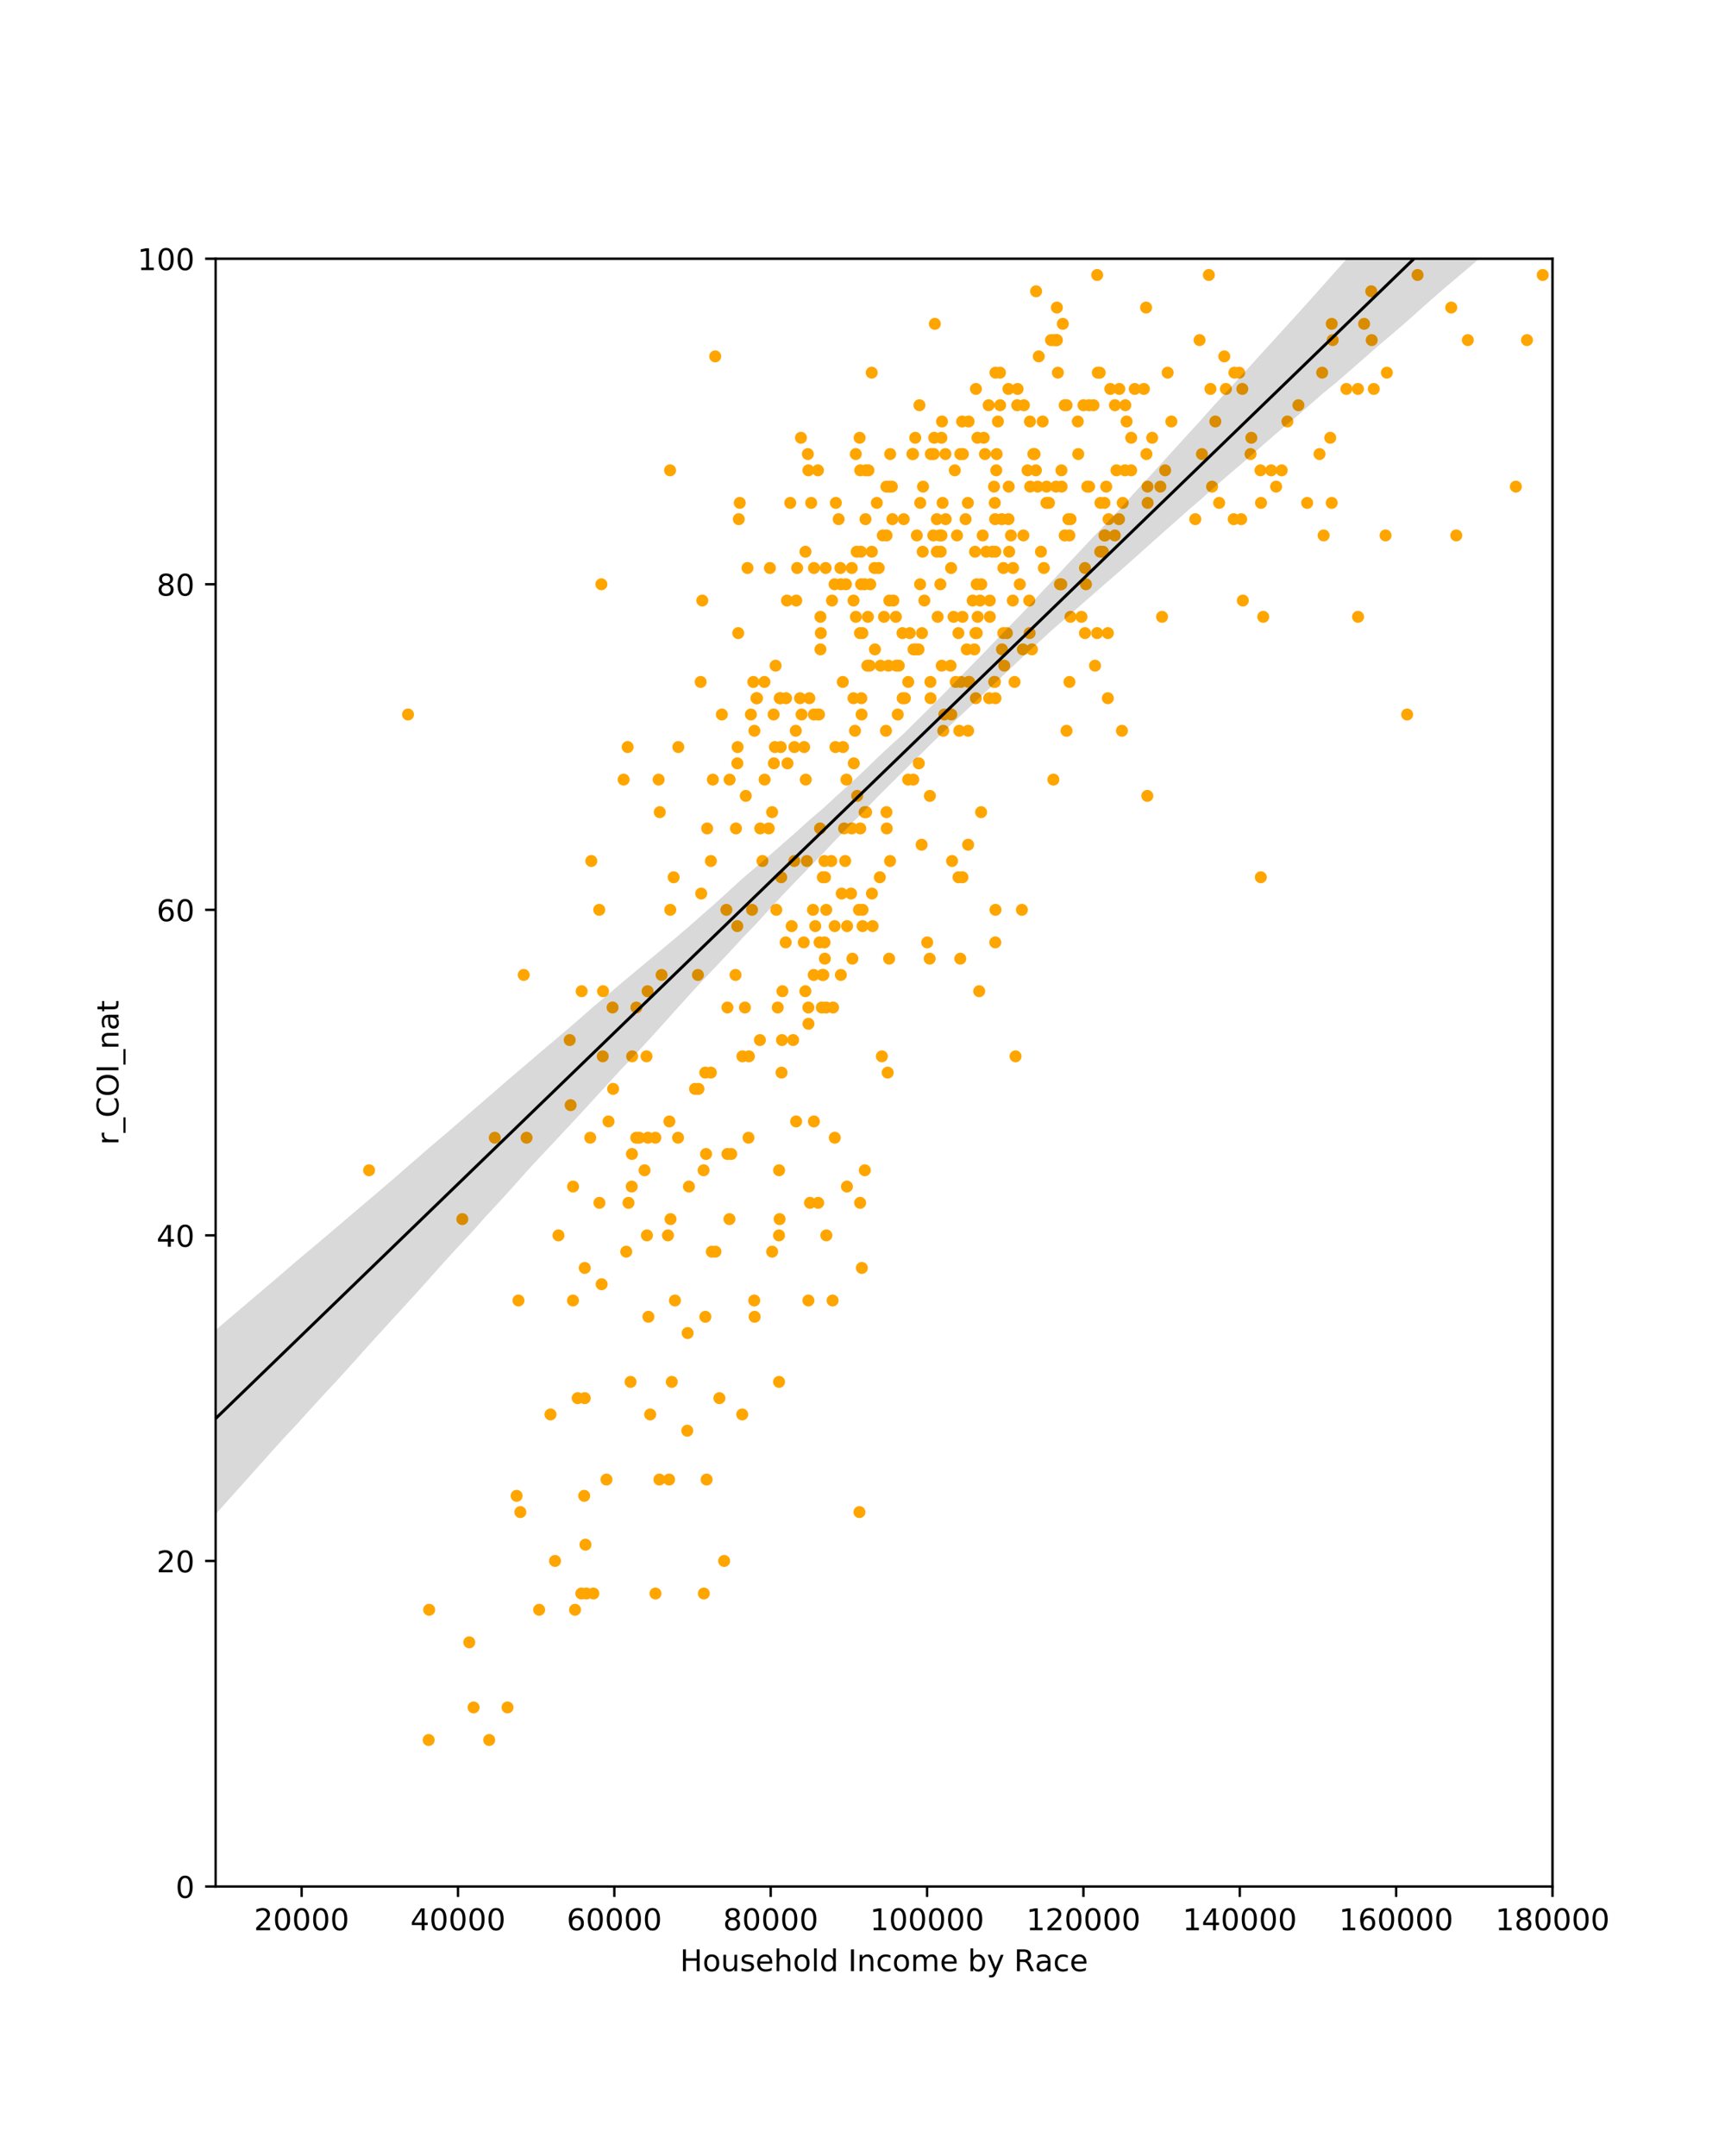 <?xml version="1.0" encoding="utf-8" standalone="no"?>
<!DOCTYPE svg PUBLIC "-//W3C//DTD SVG 1.1//EN"
  "http://www.w3.org/Graphics/SVG/1.1/DTD/svg11.dtd">
<!-- Created with matplotlib (https://matplotlib.org/) -->
<svg height="720pt" version="1.1" viewBox="0 0 576 720" width="576pt" xmlns="http://www.w3.org/2000/svg" xmlns:xlink="http://www.w3.org/1999/xlink">
 <defs>
  <style type="text/css">
*{stroke-linecap:butt;stroke-linejoin:round;white-space:pre;}
  </style>
 </defs>
 <g id="figure_1">
  <g id="patch_1">
   <path d="M 0 720 
L 576 720 
L 576 0 
L 0 0 
z
" style="fill:#ffffff;"/>
  </g>
  <g id="axes_1">
   <g id="patch_2">
    <path d="M 72 630 
L 518.4 630 
L 518.4 86.4 
L 72 86.4 
z
" style="fill:#ffffff;"/>
   </g>
   <g id="matplotlib.axis_1">
    <g id="xtick_1">
     <g id="line2d_1">
      <defs>
       <path d="M 0 0 
L 0 3.5 
" id="m9a140a17ed" style="stroke:#000000;stroke-width:0.8;"/>
      </defs>
      <g>
       <use style="stroke:#000000;stroke-width:0.8;" x="100.716" xlink:href="#m9a140a17ed" y="630"/>
      </g>
     </g>
     <g id="text_1">
      <!-- 20000 -->
      <defs>
       <path d="M 19.188 8.297 
L 53.609 8.297 
L 53.609 0 
L 7.328 0 
L 7.328 8.297 
Q 12.938 14.109 22.625 23.891 
Q 32.328 33.688 34.812 36.531 
Q 39.547 41.844 41.422 45.531 
Q 43.312 49.219 43.312 52.781 
Q 43.312 58.594 39.234 62.25 
Q 35.156 65.922 28.609 65.922 
Q 23.969 65.922 18.812 64.312 
Q 13.672 62.703 7.812 59.422 
L 7.812 69.391 
Q 13.766 71.781 18.938 73 
Q 24.125 74.219 28.422 74.219 
Q 39.75 74.219 46.484 68.547 
Q 53.219 62.891 53.219 53.422 
Q 53.219 48.922 51.531 44.891 
Q 49.859 40.875 45.406 35.406 
Q 44.188 33.984 37.641 27.219 
Q 31.109 20.453 19.188 8.297 
z
" id="DejaVuSans-50"/>
       <path d="M 31.781 66.406 
Q 24.172 66.406 20.328 58.906 
Q 16.5 51.422 16.5 36.375 
Q 16.5 21.391 20.328 13.891 
Q 24.172 6.391 31.781 6.391 
Q 39.453 6.391 43.281 13.891 
Q 47.125 21.391 47.125 36.375 
Q 47.125 51.422 43.281 58.906 
Q 39.453 66.406 31.781 66.406 
z
M 31.781 74.219 
Q 44.047 74.219 50.516 64.516 
Q 56.984 54.828 56.984 36.375 
Q 56.984 17.969 50.516 8.266 
Q 44.047 -1.422 31.781 -1.422 
Q 19.531 -1.422 13.062 8.266 
Q 6.594 17.969 6.594 36.375 
Q 6.594 54.828 13.062 64.516 
Q 19.531 74.219 31.781 74.219 
z
" id="DejaVuSans-48"/>
      </defs>
      <g transform="translate(84.81 644.598)scale(0.1 -0.1)">
       <use xlink:href="#DejaVuSans-50"/>
       <use x="63.623" xlink:href="#DejaVuSans-48"/>
       <use x="127.246" xlink:href="#DejaVuSans-48"/>
       <use x="190.869" xlink:href="#DejaVuSans-48"/>
       <use x="254.492" xlink:href="#DejaVuSans-48"/>
      </g>
     </g>
    </g>
    <g id="xtick_2">
     <g id="line2d_2">
      <g>
       <use style="stroke:#000000;stroke-width:0.8;" x="152.926" xlink:href="#m9a140a17ed" y="630"/>
      </g>
     </g>
     <g id="text_2">
      <!-- 40000 -->
      <defs>
       <path d="M 37.797 64.312 
L 12.891 25.391 
L 37.797 25.391 
z
M 35.203 72.906 
L 47.609 72.906 
L 47.609 25.391 
L 58.016 25.391 
L 58.016 17.188 
L 47.609 17.188 
L 47.609 0 
L 37.797 0 
L 37.797 17.188 
L 4.891 17.188 
L 4.891 26.703 
z
" id="DejaVuSans-52"/>
      </defs>
      <g transform="translate(137.02 644.598)scale(0.1 -0.1)">
       <use xlink:href="#DejaVuSans-52"/>
       <use x="63.623" xlink:href="#DejaVuSans-48"/>
       <use x="127.246" xlink:href="#DejaVuSans-48"/>
       <use x="190.869" xlink:href="#DejaVuSans-48"/>
       <use x="254.492" xlink:href="#DejaVuSans-48"/>
      </g>
     </g>
    </g>
    <g id="xtick_3">
     <g id="line2d_3">
      <g>
       <use style="stroke:#000000;stroke-width:0.8;" x="205.137" xlink:href="#m9a140a17ed" y="630"/>
      </g>
     </g>
     <g id="text_3">
      <!-- 60000 -->
      <defs>
       <path d="M 33.016 40.375 
Q 26.375 40.375 22.484 35.828 
Q 18.609 31.297 18.609 23.391 
Q 18.609 15.531 22.484 10.953 
Q 26.375 6.391 33.016 6.391 
Q 39.656 6.391 43.531 10.953 
Q 47.406 15.531 47.406 23.391 
Q 47.406 31.297 43.531 35.828 
Q 39.656 40.375 33.016 40.375 
z
M 52.594 71.297 
L 52.594 62.312 
Q 48.875 64.062 45.094 64.984 
Q 41.312 65.922 37.594 65.922 
Q 27.828 65.922 22.672 59.328 
Q 17.531 52.734 16.797 39.406 
Q 19.672 43.656 24.016 45.922 
Q 28.375 48.188 33.594 48.188 
Q 44.578 48.188 50.953 41.516 
Q 57.328 34.859 57.328 23.391 
Q 57.328 12.156 50.688 5.359 
Q 44.047 -1.422 33.016 -1.422 
Q 20.359 -1.422 13.672 8.266 
Q 6.984 17.969 6.984 36.375 
Q 6.984 53.656 15.188 63.938 
Q 23.391 74.219 37.203 74.219 
Q 40.922 74.219 44.703 73.484 
Q 48.484 72.75 52.594 71.297 
z
" id="DejaVuSans-54"/>
      </defs>
      <g transform="translate(189.231 644.598)scale(0.1 -0.1)">
       <use xlink:href="#DejaVuSans-54"/>
       <use x="63.623" xlink:href="#DejaVuSans-48"/>
       <use x="127.246" xlink:href="#DejaVuSans-48"/>
       <use x="190.869" xlink:href="#DejaVuSans-48"/>
       <use x="254.492" xlink:href="#DejaVuSans-48"/>
      </g>
     </g>
    </g>
    <g id="xtick_4">
     <g id="line2d_4">
      <g>
       <use style="stroke:#000000;stroke-width:0.8;" x="257.347" xlink:href="#m9a140a17ed" y="630"/>
      </g>
     </g>
     <g id="text_4">
      <!-- 80000 -->
      <defs>
       <path d="M 31.781 34.625 
Q 24.75 34.625 20.719 30.859 
Q 16.703 27.094 16.703 20.516 
Q 16.703 13.922 20.719 10.156 
Q 24.75 6.391 31.781 6.391 
Q 38.812 6.391 42.859 10.172 
Q 46.922 13.969 46.922 20.516 
Q 46.922 27.094 42.891 30.859 
Q 38.875 34.625 31.781 34.625 
z
M 21.922 38.812 
Q 15.578 40.375 12.031 44.719 
Q 8.5 49.078 8.5 55.328 
Q 8.5 64.062 14.719 69.141 
Q 20.953 74.219 31.781 74.219 
Q 42.672 74.219 48.875 69.141 
Q 55.078 64.062 55.078 55.328 
Q 55.078 49.078 51.531 44.719 
Q 48 40.375 41.703 38.812 
Q 48.828 37.156 52.797 32.312 
Q 56.781 27.484 56.781 20.516 
Q 56.781 9.906 50.312 4.234 
Q 43.844 -1.422 31.781 -1.422 
Q 19.734 -1.422 13.25 4.234 
Q 6.781 9.906 6.781 20.516 
Q 6.781 27.484 10.781 32.312 
Q 14.797 37.156 21.922 38.812 
z
M 18.312 54.391 
Q 18.312 48.734 21.844 45.562 
Q 25.391 42.391 31.781 42.391 
Q 38.141 42.391 41.719 45.562 
Q 45.312 48.734 45.312 54.391 
Q 45.312 60.062 41.719 63.234 
Q 38.141 66.406 31.781 66.406 
Q 25.391 66.406 21.844 63.234 
Q 18.312 60.062 18.312 54.391 
z
" id="DejaVuSans-56"/>
      </defs>
      <g transform="translate(241.441 644.598)scale(0.1 -0.1)">
       <use xlink:href="#DejaVuSans-56"/>
       <use x="63.623" xlink:href="#DejaVuSans-48"/>
       <use x="127.246" xlink:href="#DejaVuSans-48"/>
       <use x="190.869" xlink:href="#DejaVuSans-48"/>
       <use x="254.492" xlink:href="#DejaVuSans-48"/>
      </g>
     </g>
    </g>
    <g id="xtick_5">
     <g id="line2d_5">
      <g>
       <use style="stroke:#000000;stroke-width:0.8;" x="309.558" xlink:href="#m9a140a17ed" y="630"/>
      </g>
     </g>
     <g id="text_5">
      <!-- 100000 -->
      <defs>
       <path d="M 12.406 8.297 
L 28.516 8.297 
L 28.516 63.922 
L 10.984 60.406 
L 10.984 69.391 
L 28.422 72.906 
L 38.281 72.906 
L 38.281 8.297 
L 54.391 8.297 
L 54.391 0 
L 12.406 0 
z
" id="DejaVuSans-49"/>
      </defs>
      <g transform="translate(290.47 644.598)scale(0.1 -0.1)">
       <use xlink:href="#DejaVuSans-49"/>
       <use x="63.623" xlink:href="#DejaVuSans-48"/>
       <use x="127.246" xlink:href="#DejaVuSans-48"/>
       <use x="190.869" xlink:href="#DejaVuSans-48"/>
       <use x="254.492" xlink:href="#DejaVuSans-48"/>
       <use x="318.115" xlink:href="#DejaVuSans-48"/>
      </g>
     </g>
    </g>
    <g id="xtick_6">
     <g id="line2d_6">
      <g>
       <use style="stroke:#000000;stroke-width:0.8;" x="361.768" xlink:href="#m9a140a17ed" y="630"/>
      </g>
     </g>
     <g id="text_6">
      <!-- 120000 -->
      <g transform="translate(342.681 644.598)scale(0.1 -0.1)">
       <use xlink:href="#DejaVuSans-49"/>
       <use x="63.623" xlink:href="#DejaVuSans-50"/>
       <use x="127.246" xlink:href="#DejaVuSans-48"/>
       <use x="190.869" xlink:href="#DejaVuSans-48"/>
       <use x="254.492" xlink:href="#DejaVuSans-48"/>
       <use x="318.115" xlink:href="#DejaVuSans-48"/>
      </g>
     </g>
    </g>
    <g id="xtick_7">
     <g id="line2d_7">
      <g>
       <use style="stroke:#000000;stroke-width:0.8;" x="413.979" xlink:href="#m9a140a17ed" y="630"/>
      </g>
     </g>
     <g id="text_7">
      <!-- 140000 -->
      <g transform="translate(394.891 644.598)scale(0.1 -0.1)">
       <use xlink:href="#DejaVuSans-49"/>
       <use x="63.623" xlink:href="#DejaVuSans-52"/>
       <use x="127.246" xlink:href="#DejaVuSans-48"/>
       <use x="190.869" xlink:href="#DejaVuSans-48"/>
       <use x="254.492" xlink:href="#DejaVuSans-48"/>
       <use x="318.115" xlink:href="#DejaVuSans-48"/>
      </g>
     </g>
    </g>
    <g id="xtick_8">
     <g id="line2d_8">
      <g>
       <use style="stroke:#000000;stroke-width:0.8;" x="466.189" xlink:href="#m9a140a17ed" y="630"/>
      </g>
     </g>
     <g id="text_8">
      <!-- 160000 -->
      <g transform="translate(447.102 644.598)scale(0.1 -0.1)">
       <use xlink:href="#DejaVuSans-49"/>
       <use x="63.623" xlink:href="#DejaVuSans-54"/>
       <use x="127.246" xlink:href="#DejaVuSans-48"/>
       <use x="190.869" xlink:href="#DejaVuSans-48"/>
       <use x="254.492" xlink:href="#DejaVuSans-48"/>
       <use x="318.115" xlink:href="#DejaVuSans-48"/>
      </g>
     </g>
    </g>
    <g id="xtick_9">
     <g id="line2d_9">
      <g>
       <use style="stroke:#000000;stroke-width:0.8;" x="518.4" xlink:href="#m9a140a17ed" y="630"/>
      </g>
     </g>
     <g id="text_9">
      <!-- 180000 -->
      <g transform="translate(499.312 644.598)scale(0.1 -0.1)">
       <use xlink:href="#DejaVuSans-49"/>
       <use x="63.623" xlink:href="#DejaVuSans-56"/>
       <use x="127.246" xlink:href="#DejaVuSans-48"/>
       <use x="190.869" xlink:href="#DejaVuSans-48"/>
       <use x="254.492" xlink:href="#DejaVuSans-48"/>
       <use x="318.115" xlink:href="#DejaVuSans-48"/>
      </g>
     </g>
    </g>
    <g id="text_10">
     <!-- Household Income by Race -->
     <defs>
      <path d="M 9.812 72.906 
L 19.672 72.906 
L 19.672 43.016 
L 55.516 43.016 
L 55.516 72.906 
L 65.375 72.906 
L 65.375 0 
L 55.516 0 
L 55.516 34.719 
L 19.672 34.719 
L 19.672 0 
L 9.812 0 
z
" id="DejaVuSans-72"/>
      <path d="M 30.609 48.391 
Q 23.391 48.391 19.188 42.75 
Q 14.984 37.109 14.984 27.297 
Q 14.984 17.484 19.156 11.844 
Q 23.344 6.203 30.609 6.203 
Q 37.797 6.203 41.984 11.859 
Q 46.188 17.531 46.188 27.297 
Q 46.188 37.016 41.984 42.703 
Q 37.797 48.391 30.609 48.391 
z
M 30.609 56 
Q 42.328 56 49.016 48.375 
Q 55.719 40.766 55.719 27.297 
Q 55.719 13.875 49.016 6.219 
Q 42.328 -1.422 30.609 -1.422 
Q 18.844 -1.422 12.172 6.219 
Q 5.516 13.875 5.516 27.297 
Q 5.516 40.766 12.172 48.375 
Q 18.844 56 30.609 56 
z
" id="DejaVuSans-111"/>
      <path d="M 8.5 21.578 
L 8.5 54.688 
L 17.484 54.688 
L 17.484 21.922 
Q 17.484 14.156 20.5 10.266 
Q 23.531 6.391 29.594 6.391 
Q 36.859 6.391 41.078 11.031 
Q 45.312 15.672 45.312 23.688 
L 45.312 54.688 
L 54.297 54.688 
L 54.297 0 
L 45.312 0 
L 45.312 8.406 
Q 42.047 3.422 37.719 1 
Q 33.406 -1.422 27.688 -1.422 
Q 18.266 -1.422 13.375 4.438 
Q 8.5 10.297 8.5 21.578 
z
M 31.109 56 
z
" id="DejaVuSans-117"/>
      <path d="M 44.281 53.078 
L 44.281 44.578 
Q 40.484 46.531 36.375 47.5 
Q 32.281 48.484 27.875 48.484 
Q 21.188 48.484 17.844 46.438 
Q 14.5 44.391 14.5 40.281 
Q 14.5 37.156 16.891 35.375 
Q 19.281 33.594 26.516 31.984 
L 29.594 31.297 
Q 39.156 29.25 43.188 25.516 
Q 47.219 21.781 47.219 15.094 
Q 47.219 7.469 41.188 3.016 
Q 35.156 -1.422 24.609 -1.422 
Q 20.219 -1.422 15.453 -0.562 
Q 10.688 0.297 5.422 2 
L 5.422 11.281 
Q 10.406 8.688 15.234 7.391 
Q 20.062 6.109 24.812 6.109 
Q 31.156 6.109 34.562 8.281 
Q 37.984 10.453 37.984 14.406 
Q 37.984 18.062 35.516 20.016 
Q 33.062 21.969 24.703 23.781 
L 21.578 24.516 
Q 13.234 26.266 9.516 29.906 
Q 5.812 33.547 5.812 39.891 
Q 5.812 47.609 11.281 51.797 
Q 16.75 56 26.812 56 
Q 31.781 56 36.172 55.266 
Q 40.578 54.547 44.281 53.078 
z
" id="DejaVuSans-115"/>
      <path d="M 56.203 29.594 
L 56.203 25.203 
L 14.891 25.203 
Q 15.484 15.922 20.484 11.062 
Q 25.484 6.203 34.422 6.203 
Q 39.594 6.203 44.453 7.469 
Q 49.312 8.734 54.109 11.281 
L 54.109 2.781 
Q 49.266 0.734 44.188 -0.344 
Q 39.109 -1.422 33.891 -1.422 
Q 20.797 -1.422 13.156 6.188 
Q 5.516 13.812 5.516 26.812 
Q 5.516 40.234 12.766 48.109 
Q 20.016 56 32.328 56 
Q 43.359 56 49.781 48.891 
Q 56.203 41.797 56.203 29.594 
z
M 47.219 32.234 
Q 47.125 39.594 43.094 43.984 
Q 39.062 48.391 32.422 48.391 
Q 24.906 48.391 20.391 44.141 
Q 15.875 39.891 15.188 32.172 
z
" id="DejaVuSans-101"/>
      <path d="M 54.891 33.016 
L 54.891 0 
L 45.906 0 
L 45.906 32.719 
Q 45.906 40.484 42.875 44.328 
Q 39.844 48.188 33.797 48.188 
Q 26.516 48.188 22.312 43.547 
Q 18.109 38.922 18.109 30.906 
L 18.109 0 
L 9.078 0 
L 9.078 75.984 
L 18.109 75.984 
L 18.109 46.188 
Q 21.344 51.125 25.703 53.562 
Q 30.078 56 35.797 56 
Q 45.219 56 50.047 50.172 
Q 54.891 44.344 54.891 33.016 
z
" id="DejaVuSans-104"/>
      <path d="M 9.422 75.984 
L 18.406 75.984 
L 18.406 0 
L 9.422 0 
z
" id="DejaVuSans-108"/>
      <path d="M 45.406 46.391 
L 45.406 75.984 
L 54.391 75.984 
L 54.391 0 
L 45.406 0 
L 45.406 8.203 
Q 42.578 3.328 38.25 0.953 
Q 33.938 -1.422 27.875 -1.422 
Q 17.969 -1.422 11.734 6.484 
Q 5.516 14.406 5.516 27.297 
Q 5.516 40.188 11.734 48.094 
Q 17.969 56 27.875 56 
Q 33.938 56 38.25 53.625 
Q 42.578 51.266 45.406 46.391 
z
M 14.797 27.297 
Q 14.797 17.391 18.875 11.75 
Q 22.953 6.109 30.078 6.109 
Q 37.203 6.109 41.297 11.75 
Q 45.406 17.391 45.406 27.297 
Q 45.406 37.203 41.297 42.844 
Q 37.203 48.484 30.078 48.484 
Q 22.953 48.484 18.875 42.844 
Q 14.797 37.203 14.797 27.297 
z
" id="DejaVuSans-100"/>
      <path id="DejaVuSans-32"/>
      <path d="M 9.812 72.906 
L 19.672 72.906 
L 19.672 0 
L 9.812 0 
z
" id="DejaVuSans-73"/>
      <path d="M 54.891 33.016 
L 54.891 0 
L 45.906 0 
L 45.906 32.719 
Q 45.906 40.484 42.875 44.328 
Q 39.844 48.188 33.797 48.188 
Q 26.516 48.188 22.312 43.547 
Q 18.109 38.922 18.109 30.906 
L 18.109 0 
L 9.078 0 
L 9.078 54.688 
L 18.109 54.688 
L 18.109 46.188 
Q 21.344 51.125 25.703 53.562 
Q 30.078 56 35.797 56 
Q 45.219 56 50.047 50.172 
Q 54.891 44.344 54.891 33.016 
z
" id="DejaVuSans-110"/>
      <path d="M 48.781 52.594 
L 48.781 44.188 
Q 44.969 46.297 41.141 47.344 
Q 37.312 48.391 33.406 48.391 
Q 24.656 48.391 19.812 42.844 
Q 14.984 37.312 14.984 27.297 
Q 14.984 17.281 19.812 11.734 
Q 24.656 6.203 33.406 6.203 
Q 37.312 6.203 41.141 7.25 
Q 44.969 8.297 48.781 10.406 
L 48.781 2.094 
Q 45.016 0.344 40.984 -0.531 
Q 36.969 -1.422 32.422 -1.422 
Q 20.062 -1.422 12.781 6.344 
Q 5.516 14.109 5.516 27.297 
Q 5.516 40.672 12.859 48.328 
Q 20.219 56 33.016 56 
Q 37.156 56 41.109 55.141 
Q 45.062 54.297 48.781 52.594 
z
" id="DejaVuSans-99"/>
      <path d="M 52 44.188 
Q 55.375 50.25 60.062 53.125 
Q 64.75 56 71.094 56 
Q 79.641 56 84.281 50.016 
Q 88.922 44.047 88.922 33.016 
L 88.922 0 
L 79.891 0 
L 79.891 32.719 
Q 79.891 40.578 77.094 44.375 
Q 74.312 48.188 68.609 48.188 
Q 61.625 48.188 57.562 43.547 
Q 53.516 38.922 53.516 30.906 
L 53.516 0 
L 44.484 0 
L 44.484 32.719 
Q 44.484 40.625 41.703 44.406 
Q 38.922 48.188 33.109 48.188 
Q 26.219 48.188 22.156 43.531 
Q 18.109 38.875 18.109 30.906 
L 18.109 0 
L 9.078 0 
L 9.078 54.688 
L 18.109 54.688 
L 18.109 46.188 
Q 21.188 51.219 25.484 53.609 
Q 29.781 56 35.688 56 
Q 41.656 56 45.828 52.969 
Q 50 49.953 52 44.188 
z
" id="DejaVuSans-109"/>
      <path d="M 48.688 27.297 
Q 48.688 37.203 44.609 42.844 
Q 40.531 48.484 33.406 48.484 
Q 26.266 48.484 22.188 42.844 
Q 18.109 37.203 18.109 27.297 
Q 18.109 17.391 22.188 11.75 
Q 26.266 6.109 33.406 6.109 
Q 40.531 6.109 44.609 11.75 
Q 48.688 17.391 48.688 27.297 
z
M 18.109 46.391 
Q 20.953 51.266 25.266 53.625 
Q 29.594 56 35.594 56 
Q 45.562 56 51.781 48.094 
Q 58.016 40.188 58.016 27.297 
Q 58.016 14.406 51.781 6.484 
Q 45.562 -1.422 35.594 -1.422 
Q 29.594 -1.422 25.266 0.953 
Q 20.953 3.328 18.109 8.203 
L 18.109 0 
L 9.078 0 
L 9.078 75.984 
L 18.109 75.984 
z
" id="DejaVuSans-98"/>
      <path d="M 32.172 -5.078 
Q 28.375 -14.844 24.75 -17.812 
Q 21.141 -20.797 15.094 -20.797 
L 7.906 -20.797 
L 7.906 -13.281 
L 13.188 -13.281 
Q 16.891 -13.281 18.938 -11.516 
Q 21 -9.766 23.484 -3.219 
L 25.094 0.875 
L 2.984 54.688 
L 12.5 54.688 
L 29.594 11.922 
L 46.688 54.688 
L 56.203 54.688 
z
" id="DejaVuSans-121"/>
      <path d="M 44.391 34.188 
Q 47.562 33.109 50.562 29.594 
Q 53.562 26.078 56.594 19.922 
L 66.609 0 
L 56 0 
L 46.688 18.703 
Q 43.062 26.031 39.672 28.422 
Q 36.281 30.812 30.422 30.812 
L 19.672 30.812 
L 19.672 0 
L 9.812 0 
L 9.812 72.906 
L 32.078 72.906 
Q 44.578 72.906 50.734 67.672 
Q 56.891 62.453 56.891 51.906 
Q 56.891 45.016 53.688 40.469 
Q 50.484 35.938 44.391 34.188 
z
M 19.672 64.797 
L 19.672 38.922 
L 32.078 38.922 
Q 39.203 38.922 42.844 42.219 
Q 46.484 45.516 46.484 51.906 
Q 46.484 58.297 42.844 61.547 
Q 39.203 64.797 32.078 64.797 
z
" id="DejaVuSans-82"/>
      <path d="M 34.281 27.484 
Q 23.391 27.484 19.188 25 
Q 14.984 22.516 14.984 16.5 
Q 14.984 11.719 18.141 8.906 
Q 21.297 6.109 26.703 6.109 
Q 34.188 6.109 38.703 11.406 
Q 43.219 16.703 43.219 25.484 
L 43.219 27.484 
z
M 52.203 31.203 
L 52.203 0 
L 43.219 0 
L 43.219 8.297 
Q 40.141 3.328 35.547 0.953 
Q 30.953 -1.422 24.312 -1.422 
Q 15.922 -1.422 10.953 3.297 
Q 6 8.016 6 15.922 
Q 6 25.141 12.172 29.828 
Q 18.359 34.516 30.609 34.516 
L 43.219 34.516 
L 43.219 35.406 
Q 43.219 41.609 39.141 45 
Q 35.062 48.391 27.688 48.391 
Q 23 48.391 18.547 47.266 
Q 14.109 46.141 10.016 43.891 
L 10.016 52.203 
Q 14.938 54.109 19.578 55.047 
Q 24.219 56 28.609 56 
Q 40.484 56 46.344 49.844 
Q 52.203 43.703 52.203 31.203 
z
" id="DejaVuSans-97"/>
     </defs>
     <g transform="translate(227.077 658.277)scale(0.1 -0.1)">
      <use xlink:href="#DejaVuSans-72"/>
      <use x="75.195" xlink:href="#DejaVuSans-111"/>
      <use x="136.377" xlink:href="#DejaVuSans-117"/>
      <use x="199.756" xlink:href="#DejaVuSans-115"/>
      <use x="251.855" xlink:href="#DejaVuSans-101"/>
      <use x="313.379" xlink:href="#DejaVuSans-104"/>
      <use x="376.758" xlink:href="#DejaVuSans-111"/>
      <use x="437.939" xlink:href="#DejaVuSans-108"/>
      <use x="465.723" xlink:href="#DejaVuSans-100"/>
      <use x="529.199" xlink:href="#DejaVuSans-32"/>
      <use x="560.986" xlink:href="#DejaVuSans-73"/>
      <use x="590.479" xlink:href="#DejaVuSans-110"/>
      <use x="653.857" xlink:href="#DejaVuSans-99"/>
      <use x="708.838" xlink:href="#DejaVuSans-111"/>
      <use x="770.02" xlink:href="#DejaVuSans-109"/>
      <use x="867.432" xlink:href="#DejaVuSans-101"/>
      <use x="928.955" xlink:href="#DejaVuSans-32"/>
      <use x="960.742" xlink:href="#DejaVuSans-98"/>
      <use x="1024.219" xlink:href="#DejaVuSans-121"/>
      <use x="1083.398" xlink:href="#DejaVuSans-32"/>
      <use x="1115.186" xlink:href="#DejaVuSans-82"/>
      <use x="1184.637" xlink:href="#DejaVuSans-97"/>
      <use x="1245.916" xlink:href="#DejaVuSans-99"/>
      <use x="1300.896" xlink:href="#DejaVuSans-101"/>
     </g>
    </g>
   </g>
   <g id="matplotlib.axis_2">
    <g id="ytick_1">
     <g id="line2d_10">
      <defs>
       <path d="M 0 0 
L -3.5 0 
" id="mada2a9f100" style="stroke:#000000;stroke-width:0.8;"/>
      </defs>
      <g>
       <use style="stroke:#000000;stroke-width:0.8;" x="72" xlink:href="#mada2a9f100" y="630"/>
      </g>
     </g>
     <g id="text_11">
      <!-- 0 -->
      <g transform="translate(58.638 633.799)scale(0.1 -0.1)">
       <use xlink:href="#DejaVuSans-48"/>
      </g>
     </g>
    </g>
    <g id="ytick_2">
     <g id="line2d_11">
      <g>
       <use style="stroke:#000000;stroke-width:0.8;" x="72" xlink:href="#mada2a9f100" y="521.28"/>
      </g>
     </g>
     <g id="text_12">
      <!-- 20 -->
      <g transform="translate(52.275 525.079)scale(0.1 -0.1)">
       <use xlink:href="#DejaVuSans-50"/>
       <use x="63.623" xlink:href="#DejaVuSans-48"/>
      </g>
     </g>
    </g>
    <g id="ytick_3">
     <g id="line2d_12">
      <g>
       <use style="stroke:#000000;stroke-width:0.8;" x="72" xlink:href="#mada2a9f100" y="412.56"/>
      </g>
     </g>
     <g id="text_13">
      <!-- 40 -->
      <g transform="translate(52.275 416.359)scale(0.1 -0.1)">
       <use xlink:href="#DejaVuSans-52"/>
       <use x="63.623" xlink:href="#DejaVuSans-48"/>
      </g>
     </g>
    </g>
    <g id="ytick_4">
     <g id="line2d_13">
      <g>
       <use style="stroke:#000000;stroke-width:0.8;" x="72" xlink:href="#mada2a9f100" y="303.84"/>
      </g>
     </g>
     <g id="text_14">
      <!-- 60 -->
      <g transform="translate(52.275 307.639)scale(0.1 -0.1)">
       <use xlink:href="#DejaVuSans-54"/>
       <use x="63.623" xlink:href="#DejaVuSans-48"/>
      </g>
     </g>
    </g>
    <g id="ytick_5">
     <g id="line2d_14">
      <g>
       <use style="stroke:#000000;stroke-width:0.8;" x="72" xlink:href="#mada2a9f100" y="195.12"/>
      </g>
     </g>
     <g id="text_15">
      <!-- 80 -->
      <g transform="translate(52.275 198.919)scale(0.1 -0.1)">
       <use xlink:href="#DejaVuSans-56"/>
       <use x="63.623" xlink:href="#DejaVuSans-48"/>
      </g>
     </g>
    </g>
    <g id="ytick_6">
     <g id="line2d_15">
      <g>
       <use style="stroke:#000000;stroke-width:0.8;" x="72" xlink:href="#mada2a9f100" y="86.4"/>
      </g>
     </g>
     <g id="text_16">
      <!-- 100 -->
      <g transform="translate(45.913 90.199)scale(0.1 -0.1)">
       <use xlink:href="#DejaVuSans-49"/>
       <use x="63.623" xlink:href="#DejaVuSans-48"/>
       <use x="127.246" xlink:href="#DejaVuSans-48"/>
      </g>
     </g>
    </g>
    <g id="text_17">
     <!-- r_COI_nat -->
     <defs>
      <path d="M 41.109 46.297 
Q 39.594 47.172 37.812 47.578 
Q 36.031 48 33.891 48 
Q 26.266 48 22.188 43.047 
Q 18.109 38.094 18.109 28.812 
L 18.109 0 
L 9.078 0 
L 9.078 54.688 
L 18.109 54.688 
L 18.109 46.188 
Q 20.953 51.172 25.484 53.578 
Q 30.031 56 36.531 56 
Q 37.453 56 38.578 55.875 
Q 39.703 55.766 41.062 55.516 
z
" id="DejaVuSans-114"/>
      <path d="M 50.984 -16.609 
L 50.984 -23.578 
L -0.984 -23.578 
L -0.984 -16.609 
z
" id="DejaVuSans-95"/>
      <path d="M 64.406 67.281 
L 64.406 56.891 
Q 59.422 61.531 53.781 63.812 
Q 48.141 66.109 41.797 66.109 
Q 29.297 66.109 22.656 58.469 
Q 16.016 50.828 16.016 36.375 
Q 16.016 21.969 22.656 14.328 
Q 29.297 6.688 41.797 6.688 
Q 48.141 6.688 53.781 8.984 
Q 59.422 11.281 64.406 15.922 
L 64.406 5.609 
Q 59.234 2.094 53.438 0.328 
Q 47.656 -1.422 41.219 -1.422 
Q 24.656 -1.422 15.125 8.703 
Q 5.609 18.844 5.609 36.375 
Q 5.609 53.953 15.125 64.078 
Q 24.656 74.219 41.219 74.219 
Q 47.75 74.219 53.531 72.484 
Q 59.328 70.75 64.406 67.281 
z
" id="DejaVuSans-67"/>
      <path d="M 39.406 66.219 
Q 28.656 66.219 22.328 58.203 
Q 16.016 50.203 16.016 36.375 
Q 16.016 22.609 22.328 14.594 
Q 28.656 6.594 39.406 6.594 
Q 50.141 6.594 56.422 14.594 
Q 62.703 22.609 62.703 36.375 
Q 62.703 50.203 56.422 58.203 
Q 50.141 66.219 39.406 66.219 
z
M 39.406 74.219 
Q 54.734 74.219 63.906 63.938 
Q 73.094 53.656 73.094 36.375 
Q 73.094 19.141 63.906 8.859 
Q 54.734 -1.422 39.406 -1.422 
Q 24.031 -1.422 14.812 8.828 
Q 5.609 19.094 5.609 36.375 
Q 5.609 53.656 14.812 63.938 
Q 24.031 74.219 39.406 74.219 
z
" id="DejaVuSans-79"/>
      <path d="M 18.312 70.219 
L 18.312 54.688 
L 36.812 54.688 
L 36.812 47.703 
L 18.312 47.703 
L 18.312 18.016 
Q 18.312 11.328 20.141 9.422 
Q 21.969 7.516 27.594 7.516 
L 36.812 7.516 
L 36.812 0 
L 27.594 0 
Q 17.188 0 13.234 3.875 
Q 9.281 7.766 9.281 18.016 
L 9.281 47.703 
L 2.688 47.703 
L 2.688 54.688 
L 9.281 54.688 
L 9.281 70.219 
z
" id="DejaVuSans-116"/>
     </defs>
     <g transform="translate(39.555 382.351)rotate(-90)scale(0.1 -0.1)">
      <use xlink:href="#DejaVuSans-114"/>
      <use x="41.113" xlink:href="#DejaVuSans-95"/>
      <use x="91.113" xlink:href="#DejaVuSans-67"/>
      <use x="160.938" xlink:href="#DejaVuSans-79"/>
      <use x="239.648" xlink:href="#DejaVuSans-73"/>
      <use x="269.141" xlink:href="#DejaVuSans-95"/>
      <use x="319.141" xlink:href="#DejaVuSans-110"/>
      <use x="382.52" xlink:href="#DejaVuSans-97"/>
      <use x="443.799" xlink:href="#DejaVuSans-116"/>
     </g>
    </g>
   </g>
   <g id="PathCollection_1">
    <defs>
     <path d="M 0 1.5 
C 0.398 1.5 0.779 1.342 1.061 1.061 
C 1.342 0.779 1.5 0.398 1.5 0 
C 1.5 -0.398 1.342 -0.779 1.061 -1.061 
C 0.779 -1.342 0.398 -1.5 0 -1.5 
C -0.398 -1.5 -0.779 -1.342 -1.061 -1.061 
C -1.342 -0.779 -1.5 -0.398 -1.5 0 
C -1.5 0.398 -1.342 0.779 -1.061 1.061 
C -0.779 1.342 -0.398 1.5 0 1.5 
z
" id="m07da1472b1" style="stroke:#ffa500;"/>
    </defs>
    <g clip-path="url(#pb4e0bf48c2)">
     <use style="fill:#ffa500;stroke:#ffa500;" x="343.912" xlink:href="#m07da1472b1" y="140.76"/>
     <use style="fill:#ffa500;stroke:#ffa500;" x="247.015" xlink:href="#m07da1472b1" y="167.94"/>
     <use style="fill:#ffa500;stroke:#ffa500;" x="305.608" xlink:href="#m07da1472b1" y="146.196"/>
     <use style="fill:#ffa500;stroke:#ffa500;" x="354.879" xlink:href="#m07da1472b1" y="108.144"/>
     <use style="fill:#ffa500;stroke:#ffa500;" x="367.206" xlink:href="#m07da1472b1" y="124.452"/>
     <use style="fill:#ffa500;stroke:#ffa500;" x="223.745" xlink:href="#m07da1472b1" y="157.068"/>
     <use style="fill:#ffa500;stroke:#ffa500;" x="322.814" xlink:href="#m07da1472b1" y="216.864"/>
     <use style="fill:#ffa500;stroke:#ffa500;" x="400.55" xlink:href="#m07da1472b1" y="113.58"/>
     <use style="fill:#ffa500;stroke:#ffa500;" x="444.676" xlink:href="#m07da1472b1" y="167.94"/>
     <use style="fill:#ffa500;stroke:#ffa500;" x="265.839" xlink:href="#m07da1472b1" y="374.508"/>
     <use style="fill:#ffa500;stroke:#ffa500;" x="325.733" xlink:href="#m07da1472b1" y="211.428"/>
     <use style="fill:#ffa500;stroke:#ffa500;" x="378.901" xlink:href="#m07da1472b1" y="129.888"/>
     <use style="fill:#ffa500;stroke:#ffa500;" x="259.222" xlink:href="#m07da1472b1" y="303.84"/>
     <use style="fill:#ffa500;stroke:#ffa500;" x="403.646" xlink:href="#m07da1472b1" y="91.836"/>
     <use style="fill:#ffa500;stroke:#ffa500;" x="613.849" xlink:href="#m07da1472b1" y="113.58"/>
     <use style="fill:#ffa500;stroke:#ffa500;" x="592.602" xlink:href="#m07da1472b1" y="135.324"/>
     <use style="fill:#ffa500;stroke:#ffa500;" x="594.27" xlink:href="#m07da1472b1" y="108.144"/>
     <use style="fill:#ffa500;stroke:#ffa500;" x="278.681" xlink:href="#m07da1472b1" y="195.12"/>
     <use style="fill:#ffa500;stroke:#ffa500;" x="484.581" xlink:href="#m07da1472b1" y="102.708"/>
     <use style="fill:#ffa500;stroke:#ffa500;" x="343.991" xlink:href="#m07da1472b1" y="162.504"/>
     <use style="fill:#ffa500;stroke:#ffa500;" x="441.974" xlink:href="#m07da1472b1" y="178.812"/>
     <use style="fill:#ffa500;stroke:#ffa500;" x="445.008" xlink:href="#m07da1472b1" y="113.58"/>
     <use style="fill:#ffa500;stroke:#ffa500;" x="275.428" xlink:href="#m07da1472b1" y="320.148"/>
     <use style="fill:#ffa500;stroke:#ffa500;" x="458.032" xlink:href="#m07da1472b1" y="113.58"/>
     <use style="fill:#ffa500;stroke:#ffa500;" x="332.4" xlink:href="#m07da1472b1" y="124.452"/>
     <use style="fill:#ffa500;stroke:#ffa500;" x="405.821" xlink:href="#m07da1472b1" y="140.76"/>
     <use style="fill:#ffa500;stroke:#ffa500;" x="486.27" xlink:href="#m07da1472b1" y="178.812"/>
     <use style="fill:#ffa500;stroke:#ffa500;" x="331.917" xlink:href="#m07da1472b1" y="162.504"/>
     <use style="fill:#ffa500;stroke:#ffa500;" x="287.533" xlink:href="#m07da1472b1" y="195.12"/>
     <use style="fill:#ffa500;stroke:#ffa500;" x="353.235" xlink:href="#m07da1472b1" y="124.452"/>
     <use style="fill:#ffa500;stroke:#ffa500;" x="345.967" xlink:href="#m07da1472b1" y="97.272"/>
     <use style="fill:#ffa500;stroke:#ffa500;" x="312.155" xlink:href="#m07da1472b1" y="108.144"/>
     <use style="fill:#ffa500;stroke:#ffa500;" x="366.36" xlink:href="#m07da1472b1" y="91.836"/>
     <use style="fill:#ffa500;stroke:#ffa500;" x="381.958" xlink:href="#m07da1472b1" y="129.888"/>
     <use style="fill:#ffa500;stroke:#ffa500;" x="333.966" xlink:href="#m07da1472b1" y="135.324"/>
     <use style="fill:#ffa500;stroke:#ffa500;" x="287.042" xlink:href="#m07da1472b1" y="146.196"/>
     <use style="fill:#ffa500;stroke:#ffa500;" x="352.911" xlink:href="#m07da1472b1" y="102.708"/>
     <use style="fill:#ffa500;stroke:#ffa500;" x="268.949" xlink:href="#m07da1472b1" y="184.248"/>
     <use style="fill:#ffa500;stroke:#ffa500;" x="404.189" xlink:href="#m07da1472b1" y="129.888"/>
     <use style="fill:#ffa500;stroke:#ffa500;" x="307.02" xlink:href="#m07da1472b1" y="135.324"/>
     <use style="fill:#ffa500;stroke:#ffa500;" x="219.918" xlink:href="#m07da1472b1" y="260.352"/>
     <use style="fill:#ffa500;stroke:#ffa500;" x="285.755" xlink:href="#m07da1472b1" y="151.632"/>
     <use style="fill:#ffa500;stroke:#ffa500;" x="305.039" xlink:href="#m07da1472b1" y="216.864"/>
     <use style="fill:#ffa500;stroke:#ffa500;" x="361.116" xlink:href="#m07da1472b1" y="205.992"/>
     <use style="fill:#ffa500;stroke:#ffa500;" x="363.645" xlink:href="#m07da1472b1" y="135.324"/>
     <use style="fill:#ffa500;stroke:#ffa500;" x="201.258" xlink:href="#m07da1472b1" y="352.764"/>
     <use style="fill:#ffa500;stroke:#ffa500;" x="253.747" xlink:href="#m07da1472b1" y="347.328"/>
     <use style="fill:#ffa500;stroke:#ffa500;" x="288.021" xlink:href="#m07da1472b1" y="303.84"/>
     <use style="fill:#ffa500;stroke:#ffa500;" x="260.321" xlink:href="#m07da1472b1" y="407.124"/>
     <use style="fill:#ffa500;stroke:#ffa500;" x="195.488" xlink:href="#m07da1472b1" y="515.844"/>
     <use style="fill:#ffa500;stroke:#ffa500;" x="332.168" xlink:href="#m07da1472b1" y="167.94"/>
     <use style="fill:#ffa500;stroke:#ffa500;" x="321.522" xlink:href="#m07da1472b1" y="151.632"/>
     <use style="fill:#ffa500;stroke:#ffa500;" x="257.086" xlink:href="#m07da1472b1" y="189.684"/>
     <use style="fill:#ffa500;stroke:#ffa500;" x="349.457" xlink:href="#m07da1472b1" y="162.504"/>
     <use style="fill:#ffa500;stroke:#ffa500;" x="352.632" xlink:href="#m07da1472b1" y="162.504"/>
     <use style="fill:#ffa500;stroke:#ffa500;" x="275.885" xlink:href="#m07da1472b1" y="303.84"/>
     <use style="fill:#ffa500;stroke:#ffa500;" x="341.224" xlink:href="#m07da1472b1" y="303.84"/>
     <use style="fill:#ffa500;stroke:#ffa500;" x="210.937" xlink:href="#m07da1472b1" y="396.252"/>
     <use style="fill:#ffa500;stroke:#ffa500;" x="264.84" xlink:href="#m07da1472b1" y="347.328"/>
     <use style="fill:#ffa500;stroke:#ffa500;" x="296.098" xlink:href="#m07da1472b1" y="276.66"/>
     <use style="fill:#ffa500;stroke:#ffa500;" x="269.413" xlink:href="#m07da1472b1" y="287.532"/>
     <use style="fill:#ffa500;stroke:#ffa500;" x="351.734" xlink:href="#m07da1472b1" y="260.352"/>
     <use style="fill:#ffa500;stroke:#ffa500;" x="289.055" xlink:href="#m07da1472b1" y="157.068"/>
     <use style="fill:#ffa500;stroke:#ffa500;" x="226.496" xlink:href="#m07da1472b1" y="249.48"/>
     <use style="fill:#ffa500;stroke:#ffa500;" x="307.227" xlink:href="#m07da1472b1" y="195.12"/>
     <use style="fill:#ffa500;stroke:#ffa500;" x="317.583" xlink:href="#m07da1472b1" y="189.684"/>
     <use style="fill:#ffa500;stroke:#ffa500;" x="330.52" xlink:href="#m07da1472b1" y="205.992"/>
     <use style="fill:#ffa500;stroke:#ffa500;" x="327.662" xlink:href="#m07da1472b1" y="195.12"/>
     <use style="fill:#ffa500;stroke:#ffa500;" x="304.663" xlink:href="#m07da1472b1" y="151.632"/>
     <use style="fill:#ffa500;stroke:#ffa500;" x="280.774" xlink:href="#m07da1472b1" y="195.12"/>
     <use style="fill:#ffa500;stroke:#ffa500;" x="332.337" xlink:href="#m07da1472b1" y="314.712"/>
     <use style="fill:#ffa500;stroke:#ffa500;" x="351.979" xlink:href="#m07da1472b1" y="113.58"/>
     <use style="fill:#ffa500;stroke:#ffa500;" x="264.341" xlink:href="#m07da1472b1" y="309.276"/>
     <use style="fill:#ffa500;stroke:#ffa500;" x="339.106" xlink:href="#m07da1472b1" y="352.764"/>
     <use style="fill:#ffa500;stroke:#ffa500;" x="433.558" xlink:href="#m07da1472b1" y="135.324"/>
     <use style="fill:#ffa500;stroke:#ffa500;" x="414.822" xlink:href="#m07da1472b1" y="129.888"/>
     <use style="fill:#ffa500;stroke:#ffa500;" x="541.678" xlink:href="#m07da1472b1" y="146.196"/>
     <use style="fill:#ffa500;stroke:#ffa500;" x="409.343" xlink:href="#m07da1472b1" y="129.888"/>
     <use style="fill:#ffa500;stroke:#ffa500;" x="218.871" xlink:href="#m07da1472b1" y="532.152"/>
     <use style="fill:#ffa500;stroke:#ffa500;" x="163.348" xlink:href="#m07da1472b1" y="581.076"/>
     <use style="fill:#ffa500;stroke:#ffa500;" x="156.696" xlink:href="#m07da1472b1" y="548.46"/>
     <use style="fill:#ffa500;stroke:#ffa500;" x="192.893" xlink:href="#m07da1472b1" y="466.92"/>
     <use style="fill:#ffa500;stroke:#ffa500;" x="169.472" xlink:href="#m07da1472b1" y="570.204"/>
     <use style="fill:#ffa500;stroke:#ffa500;" x="195.068" xlink:href="#m07da1472b1" y="499.536"/>
     <use style="fill:#ffa500;stroke:#ffa500;" x="286.979" xlink:href="#m07da1472b1" y="504.972"/>
     <use style="fill:#ffa500;stroke:#ffa500;" x="275.321" xlink:href="#m07da1472b1" y="314.712"/>
     <use style="fill:#ffa500;stroke:#ffa500;" x="143.137" xlink:href="#m07da1472b1" y="581.076"/>
     <use style="fill:#ffa500;stroke:#ffa500;" x="225.368" xlink:href="#m07da1472b1" y="434.304"/>
     <use style="fill:#ffa500;stroke:#ffa500;" x="230.044" xlink:href="#m07da1472b1" y="396.252"/>
     <use style="fill:#ffa500;stroke:#ffa500;" x="320.653" xlink:href="#m07da1472b1" y="320.148"/>
     <use style="fill:#ffa500;stroke:#ffa500;" x="251.852" xlink:href="#m07da1472b1" y="434.304"/>
     <use style="fill:#ffa500;stroke:#ffa500;" x="224.943" xlink:href="#m07da1472b1" y="292.968"/>
     <use style="fill:#ffa500;stroke:#ffa500;" x="238.891" xlink:href="#m07da1472b1" y="417.996"/>
     <use style="fill:#ffa500;stroke:#ffa500;" x="213.47" xlink:href="#m07da1472b1" y="379.944"/>
     <use style="fill:#ffa500;stroke:#ffa500;" x="251.119" xlink:href="#m07da1472b1" y="303.84"/>
     <use style="fill:#ffa500;stroke:#ffa500;" x="284.419" xlink:href="#m07da1472b1" y="189.684"/>
     <use style="fill:#ffa500;stroke:#ffa500;" x="363.053" xlink:href="#m07da1472b1" y="162.504"/>
     <use style="fill:#ffa500;stroke:#ffa500;" x="292.775" xlink:href="#m07da1472b1" y="167.94"/>
     <use style="fill:#ffa500;stroke:#ffa500;" x="123.239" xlink:href="#m07da1472b1" y="390.816"/>
     <use style="fill:#ffa500;stroke:#ffa500;" x="220.307" xlink:href="#m07da1472b1" y="271.224"/>
     <use style="fill:#ffa500;stroke:#ffa500;" x="365.642" xlink:href="#m07da1472b1" y="222.3"/>
     <use style="fill:#ffa500;stroke:#ffa500;" x="314.374" xlink:href="#m07da1472b1" y="178.812"/>
     <use style="fill:#ffa500;stroke:#ffa500;" x="323.18" xlink:href="#m07da1472b1" y="167.94"/>
     <use style="fill:#ffa500;stroke:#ffa500;" x="305.78" xlink:href="#m07da1472b1" y="216.864"/>
     <use style="fill:#ffa500;stroke:#ffa500;" x="314.356" xlink:href="#m07da1472b1" y="146.196"/>
     <use style="fill:#ffa500;stroke:#ffa500;" x="331.974" xlink:href="#m07da1472b1" y="227.736"/>
     <use style="fill:#ffa500;stroke:#ffa500;" x="340.521" xlink:href="#m07da1472b1" y="195.12"/>
     <use style="fill:#ffa500;stroke:#ffa500;" x="313.724" xlink:href="#m07da1472b1" y="178.812"/>
     <use style="fill:#ffa500;stroke:#ffa500;" x="291.12" xlink:href="#m07da1472b1" y="184.248"/>
     <use style="fill:#ffa500;stroke:#ffa500;" x="330.505" xlink:href="#m07da1472b1" y="200.556"/>
     <use style="fill:#ffa500;stroke:#ffa500;" x="296.954" xlink:href="#m07da1472b1" y="200.556"/>
     <use style="fill:#ffa500;stroke:#ffa500;" x="275.697" xlink:href="#m07da1472b1" y="189.684"/>
     <use style="fill:#ffa500;stroke:#ffa500;" x="296.038" xlink:href="#m07da1472b1" y="178.812"/>
     <use style="fill:#ffa500;stroke:#ffa500;" x="313.093" xlink:href="#m07da1472b1" y="205.992"/>
     <use style="fill:#ffa500;stroke:#ffa500;" x="357.093" xlink:href="#m07da1472b1" y="178.812"/>
     <use style="fill:#ffa500;stroke:#ffa500;" x="308.213" xlink:href="#m07da1472b1" y="162.504"/>
     <use style="fill:#ffa500;stroke:#ffa500;" x="322.417" xlink:href="#m07da1472b1" y="173.376"/>
     <use style="fill:#ffa500;stroke:#ffa500;" x="270.867" xlink:href="#m07da1472b1" y="167.94"/>
     <use style="fill:#ffa500;stroke:#ffa500;" x="310.432" xlink:href="#m07da1472b1" y="320.148"/>
     <use style="fill:#ffa500;stroke:#ffa500;" x="320.047" xlink:href="#m07da1472b1" y="292.968"/>
     <use style="fill:#ffa500;stroke:#ffa500;" x="251.91" xlink:href="#m07da1472b1" y="244.044"/>
     <use style="fill:#ffa500;stroke:#ffa500;" x="335.052" xlink:href="#m07da1472b1" y="189.684"/>
     <use style="fill:#ffa500;stroke:#ffa500;" x="315.779" xlink:href="#m07da1472b1" y="173.376"/>
     <use style="fill:#ffa500;stroke:#ffa500;" x="274.569" xlink:href="#m07da1472b1" y="325.584"/>
     <use style="fill:#ffa500;stroke:#ffa500;" x="326.962" xlink:href="#m07da1472b1" y="331.02"/>
     <use style="fill:#ffa500;stroke:#ffa500;" x="246.211" xlink:href="#m07da1472b1" y="254.916"/>
     <use style="fill:#ffa500;stroke:#ffa500;" x="314.453" xlink:href="#m07da1472b1" y="222.3"/>
     <use style="fill:#ffa500;stroke:#ffa500;" x="274.752" xlink:href="#m07da1472b1" y="292.968"/>
     <use style="fill:#ffa500;stroke:#ffa500;" x="287.958" xlink:href="#m07da1472b1" y="211.428"/>
     <use style="fill:#ffa500;stroke:#ffa500;" x="338.767" xlink:href="#m07da1472b1" y="227.736"/>
     <use style="fill:#ffa500;stroke:#ffa500;" x="175.828" xlink:href="#m07da1472b1" y="379.944"/>
     <use style="fill:#ffa500;stroke:#ffa500;" x="173.743" xlink:href="#m07da1472b1" y="504.972"/>
     <use style="fill:#ffa500;stroke:#ffa500;" x="280.615" xlink:href="#m07da1472b1" y="189.684"/>
     <use style="fill:#ffa500;stroke:#ffa500;" x="347.585" xlink:href="#m07da1472b1" y="184.248"/>
     <use style="fill:#ffa500;stroke:#ffa500;" x="401.334" xlink:href="#m07da1472b1" y="151.632"/>
     <use style="fill:#ffa500;stroke:#ffa500;" x="339.652" xlink:href="#m07da1472b1" y="135.324"/>
     <use style="fill:#ffa500;stroke:#ffa500;" x="567.347" xlink:href="#m07da1472b1" y="178.812"/>
     <use style="fill:#ffa500;stroke:#ffa500;" x="415" xlink:href="#m07da1472b1" y="200.556"/>
     <use style="fill:#ffa500;stroke:#ffa500;" x="325.835" xlink:href="#m07da1472b1" y="233.172"/>
     <use style="fill:#ffa500;stroke:#ffa500;" x="295.975" xlink:href="#m07da1472b1" y="162.504"/>
     <use style="fill:#ffa500;stroke:#ffa500;" x="209.58" xlink:href="#m07da1472b1" y="249.48"/>
     <use style="fill:#ffa500;stroke:#ffa500;" x="310.806" xlink:href="#m07da1472b1" y="151.632"/>
     <use style="fill:#ffa500;stroke:#ffa500;" x="262.955" xlink:href="#m07da1472b1" y="254.916"/>
     <use style="fill:#ffa500;stroke:#ffa500;" x="281.414" xlink:href="#m07da1472b1" y="227.736"/>
     <use style="fill:#ffa500;stroke:#ffa500;" x="296.007" xlink:href="#m07da1472b1" y="271.224"/>
     <use style="fill:#ffa500;stroke:#ffa500;" x="233.229" xlink:href="#m07da1472b1" y="363.636"/>
     <use style="fill:#ffa500;stroke:#ffa500;" x="298.317" xlink:href="#m07da1472b1" y="200.556"/>
     <use style="fill:#ffa500;stroke:#ffa500;" x="200.156" xlink:href="#m07da1472b1" y="401.688"/>
     <use style="fill:#ffa500;stroke:#ffa500;" x="421.072" xlink:href="#m07da1472b1" y="167.94"/>
     <use style="fill:#ffa500;stroke:#ffa500;" x="573.874" xlink:href="#m07da1472b1" y="167.94"/>
     <use style="fill:#ffa500;stroke:#ffa500;" x="444.191" xlink:href="#m07da1472b1" y="146.196"/>
     <use style="fill:#ffa500;stroke:#ffa500;" x="341.537" xlink:href="#m07da1472b1" y="216.864"/>
     <use style="fill:#ffa500;stroke:#ffa500;" x="294.036" xlink:href="#m07da1472b1" y="222.3"/>
     <use style="fill:#ffa500;stroke:#ffa500;" x="238.027" xlink:href="#m07da1472b1" y="260.352"/>
     <use style="fill:#ffa500;stroke:#ffa500;" x="296.892" xlink:href="#m07da1472b1" y="320.148"/>
     <use style="fill:#ffa500;stroke:#ffa500;" x="310.678" xlink:href="#m07da1472b1" y="227.736"/>
     <use style="fill:#ffa500;stroke:#ffa500;" x="251.547" xlink:href="#m07da1472b1" y="227.736"/>
     <use style="fill:#ffa500;stroke:#ffa500;" x="307.279" xlink:href="#m07da1472b1" y="167.94"/>
     <use style="fill:#ffa500;stroke:#ffa500;" x="368.994" xlink:href="#m07da1472b1" y="178.812"/>
     <use style="fill:#ffa500;stroke:#ffa500;" x="317.41" xlink:href="#m07da1472b1" y="222.3"/>
     <use style="fill:#ffa500;stroke:#ffa500;" x="242.895" xlink:href="#m07da1472b1" y="336.456"/>
     <use style="fill:#ffa500;stroke:#ffa500;" x="273.828" xlink:href="#m07da1472b1" y="276.66"/>
     <use style="fill:#ffa500;stroke:#ffa500;" x="282.218" xlink:href="#m07da1472b1" y="287.532"/>
     <use style="fill:#ffa500;stroke:#ffa500;" x="356.127" xlink:href="#m07da1472b1" y="244.044"/>
     <use style="fill:#ffa500;stroke:#ffa500;" x="200.89" xlink:href="#m07da1472b1" y="428.868"/>
     <use style="fill:#ffa500;stroke:#ffa500;" x="271.705" xlink:href="#m07da1472b1" y="325.584"/>
     <use style="fill:#ffa500;stroke:#ffa500;" x="235.526" xlink:href="#m07da1472b1" y="439.74"/>
     <use style="fill:#ffa500;stroke:#ffa500;" x="287.781" xlink:href="#m07da1472b1" y="423.432"/>
     <use style="fill:#ffa500;stroke:#ffa500;" x="212.459" xlink:href="#m07da1472b1" y="379.944"/>
     <use style="fill:#ffa500;stroke:#ffa500;" x="183.817" xlink:href="#m07da1472b1" y="472.356"/>
     <use style="fill:#ffa500;stroke:#ffa500;" x="237.361" xlink:href="#m07da1472b1" y="358.2"/>
     <use style="fill:#ffa500;stroke:#ffa500;" x="251.985" xlink:href="#m07da1472b1" y="439.74"/>
     <use style="fill:#ffa500;stroke:#ffa500;" x="143.301" xlink:href="#m07da1472b1" y="537.588"/>
     <use style="fill:#ffa500;stroke:#ffa500;" x="172.505" xlink:href="#m07da1472b1" y="499.536"/>
     <use style="fill:#ffa500;stroke:#ffa500;" x="275.872" xlink:href="#m07da1472b1" y="336.456"/>
     <use style="fill:#ffa500;stroke:#ffa500;" x="287.622" xlink:href="#m07da1472b1" y="233.172"/>
     <use style="fill:#ffa500;stroke:#ffa500;" x="360.035" xlink:href="#m07da1472b1" y="151.632"/>
     <use style="fill:#ffa500;stroke:#ffa500;" x="365.144" xlink:href="#m07da1472b1" y="135.324"/>
     <use style="fill:#ffa500;stroke:#ffa500;" x="321.266" xlink:href="#m07da1472b1" y="140.76"/>
     <use style="fill:#ffa500;stroke:#ffa500;" x="312.821" xlink:href="#m07da1472b1" y="173.376"/>
     <use style="fill:#ffa500;stroke:#ffa500;" x="334.575" xlink:href="#m07da1472b1" y="216.864"/>
     <use style="fill:#ffa500;stroke:#ffa500;" x="372.244" xlink:href="#m07da1472b1" y="178.812"/>
     <use style="fill:#ffa500;stroke:#ffa500;" x="426.115" xlink:href="#m07da1472b1" y="162.504"/>
     <use style="fill:#ffa500;stroke:#ffa500;" x="429.887" xlink:href="#m07da1472b1" y="140.76"/>
     <use style="fill:#ffa500;stroke:#ffa500;" x="424.468" xlink:href="#m07da1472b1" y="157.068"/>
     <use style="fill:#ffa500;stroke:#ffa500;" x="304.872" xlink:href="#m07da1472b1" y="151.632"/>
     <use style="fill:#ffa500;stroke:#ffa500;" x="356.748" xlink:href="#m07da1472b1" y="173.376"/>
     <use style="fill:#ffa500;stroke:#ffa500;" x="420.889" xlink:href="#m07da1472b1" y="157.068"/>
     <use style="fill:#ffa500;stroke:#ffa500;" x="349.415" xlink:href="#m07da1472b1" y="167.94"/>
     <use style="fill:#ffa500;stroke:#ffa500;" x="357.466" xlink:href="#m07da1472b1" y="173.376"/>
     <use style="fill:#ffa500;stroke:#ffa500;" x="391.137" xlink:href="#m07da1472b1" y="140.76"/>
     <use style="fill:#ffa500;stroke:#ffa500;" x="408.805" xlink:href="#m07da1472b1" y="119.016"/>
     <use style="fill:#ffa500;stroke:#ffa500;" x="350.269" xlink:href="#m07da1472b1" y="167.94"/>
     <use style="fill:#ffa500;stroke:#ffa500;" x="307.856" xlink:href="#m07da1472b1" y="211.428"/>
     <use style="fill:#ffa500;stroke:#ffa500;" x="294.466" xlink:href="#m07da1472b1" y="352.764"/>
     <use style="fill:#ffa500;stroke:#ffa500;" x="203.189" xlink:href="#m07da1472b1" y="374.508"/>
     <use style="fill:#ffa500;stroke:#ffa500;" x="383.104" xlink:href="#m07da1472b1" y="265.788"/>
     <use style="fill:#ffa500;stroke:#ffa500;" x="289.211" xlink:href="#m07da1472b1" y="271.224"/>
     <use style="fill:#ffa500;stroke:#ffa500;" x="296.409" xlink:href="#m07da1472b1" y="358.2"/>
     <use style="fill:#ffa500;stroke:#ffa500;" x="210.554" xlink:href="#m07da1472b1" y="461.484"/>
     <use style="fill:#ffa500;stroke:#ffa500;" x="281.495" xlink:href="#m07da1472b1" y="249.48"/>
     <use style="fill:#ffa500;stroke:#ffa500;" x="262.354" xlink:href="#m07da1472b1" y="314.712"/>
     <use style="fill:#ffa500;stroke:#ffa500;" x="269.959" xlink:href="#m07da1472b1" y="341.892"/>
     <use style="fill:#ffa500;stroke:#ffa500;" x="330.301" xlink:href="#m07da1472b1" y="233.172"/>
     <use style="fill:#ffa500;stroke:#ffa500;" x="257.815" xlink:href="#m07da1472b1" y="271.224"/>
     <use style="fill:#ffa500;stroke:#ffa500;" x="368.295" xlink:href="#m07da1472b1" y="184.248"/>
     <use style="fill:#ffa500;stroke:#ffa500;" x="369.926" xlink:href="#m07da1472b1" y="233.172"/>
     <use style="fill:#ffa500;stroke:#ffa500;" x="201.367" xlink:href="#m07da1472b1" y="331.02"/>
     <use style="fill:#ffa500;stroke:#ffa500;" x="301.4" xlink:href="#m07da1472b1" y="233.172"/>
     <use style="fill:#ffa500;stroke:#ffa500;" x="190.231" xlink:href="#m07da1472b1" y="347.328"/>
     <use style="fill:#ffa500;stroke:#ffa500;" x="234.137" xlink:href="#m07da1472b1" y="298.404"/>
     <use style="fill:#ffa500;stroke:#ffa500;" x="211.086" xlink:href="#m07da1472b1" y="352.764"/>
     <use style="fill:#ffa500;stroke:#ffa500;" x="338.266" xlink:href="#m07da1472b1" y="189.684"/>
     <use style="fill:#ffa500;stroke:#ffa500;" x="373.646" xlink:href="#m07da1472b1" y="173.376"/>
     <use style="fill:#ffa500;stroke:#ffa500;" x="331.311" xlink:href="#m07da1472b1" y="184.248"/>
     <use style="fill:#ffa500;stroke:#ffa500;" x="623.364" xlink:href="#m07da1472b1" y="173.376"/>
     <use style="fill:#ffa500;stroke:#ffa500;" x="636.417" xlink:href="#m07da1472b1" y="162.504"/>
     <use style="fill:#ffa500;stroke:#ffa500;" x="421.811" xlink:href="#m07da1472b1" y="205.992"/>
     <use style="fill:#ffa500;stroke:#ffa500;" x="271.799" xlink:href="#m07da1472b1" y="189.684"/>
     <use style="fill:#ffa500;stroke:#ffa500;" x="325.576" xlink:href="#m07da1472b1" y="184.248"/>
     <use style="fill:#ffa500;stroke:#ffa500;" x="314.972" xlink:href="#m07da1472b1" y="244.044"/>
     <use style="fill:#ffa500;stroke:#ffa500;" x="287.246" xlink:href="#m07da1472b1" y="157.068"/>
     <use style="fill:#ffa500;stroke:#ffa500;" x="399.122" xlink:href="#m07da1472b1" y="173.376"/>
     <use style="fill:#ffa500;stroke:#ffa500;" x="593.633" xlink:href="#m07da1472b1" y="129.888"/>
     <use style="fill:#ffa500;stroke:#ffa500;" x="417.568" xlink:href="#m07da1472b1" y="151.632"/>
     <use style="fill:#ffa500;stroke:#ffa500;" x="515.137" xlink:href="#m07da1472b1" y="91.836"/>
     <use style="fill:#ffa500;stroke:#ffa500;" x="463.091" xlink:href="#m07da1472b1" y="124.452"/>
     <use style="fill:#ffa500;stroke:#ffa500;" x="455.499" xlink:href="#m07da1472b1" y="108.144"/>
     <use style="fill:#ffa500;stroke:#ffa500;" x="407.09" xlink:href="#m07da1472b1" y="167.94"/>
     <use style="fill:#ffa500;stroke:#ffa500;" x="320.023" xlink:href="#m07da1472b1" y="211.428"/>
     <use style="fill:#ffa500;stroke:#ffa500;" x="509.879" xlink:href="#m07da1472b1" y="113.58"/>
     <use style="fill:#ffa500;stroke:#ffa500;" x="352.83" xlink:href="#m07da1472b1" y="113.58"/>
     <use style="fill:#ffa500;stroke:#ffa500;" x="473.35" xlink:href="#m07da1472b1" y="91.836"/>
     <use style="fill:#ffa500;stroke:#ffa500;" x="348.559" xlink:href="#m07da1472b1" y="189.684"/>
     <use style="fill:#ffa500;stroke:#ffa500;" x="332.361" xlink:href="#m07da1472b1" y="184.248"/>
     <use style="fill:#ffa500;stroke:#ffa500;" x="297.811" xlink:href="#m07da1472b1" y="162.504"/>
     <use style="fill:#ffa500;stroke:#ffa500;" x="290.386" xlink:href="#m07da1472b1" y="222.3"/>
     <use style="fill:#ffa500;stroke:#ffa500;" x="246.501" xlink:href="#m07da1472b1" y="211.428"/>
     <use style="fill:#ffa500;stroke:#ffa500;" x="291.068" xlink:href="#m07da1472b1" y="124.452"/>
     <use style="fill:#ffa500;stroke:#ffa500;" x="297.241" xlink:href="#m07da1472b1" y="151.632"/>
     <use style="fill:#ffa500;stroke:#ffa500;" x="345.453" xlink:href="#m07da1472b1" y="151.632"/>
     <use style="fill:#ffa500;stroke:#ffa500;" x="444.681" xlink:href="#m07da1472b1" y="108.144"/>
     <use style="fill:#ffa500;stroke:#ffa500;" x="329.312" xlink:href="#m07da1472b1" y="184.248"/>
     <use style="fill:#ffa500;stroke:#ffa500;" x="453.434" xlink:href="#m07da1472b1" y="129.888"/>
     <use style="fill:#ffa500;stroke:#ffa500;" x="427.974" xlink:href="#m07da1472b1" y="157.068"/>
     <use style="fill:#ffa500;stroke:#ffa500;" x="354.373" xlink:href="#m07da1472b1" y="195.12"/>
     <use style="fill:#ffa500;stroke:#ffa500;" x="348.157" xlink:href="#m07da1472b1" y="140.76"/>
     <use style="fill:#ffa500;stroke:#ffa500;" x="372.284" xlink:href="#m07da1472b1" y="135.324"/>
     <use style="fill:#ffa500;stroke:#ffa500;" x="269.933" xlink:href="#m07da1472b1" y="157.068"/>
     <use style="fill:#ffa500;stroke:#ffa500;" x="274.083" xlink:href="#m07da1472b1" y="211.428"/>
     <use style="fill:#ffa500;stroke:#ffa500;" x="355.503" xlink:href="#m07da1472b1" y="135.324"/>
     <use style="fill:#ffa500;stroke:#ffa500;" x="325.874" xlink:href="#m07da1472b1" y="129.888"/>
     <use style="fill:#ffa500;stroke:#ffa500;" x="333.217" xlink:href="#m07da1472b1" y="140.76"/>
     <use style="fill:#ffa500;stroke:#ffa500;" x="249.028" xlink:href="#m07da1472b1" y="265.788"/>
     <use style="fill:#ffa500;stroke:#ffa500;" x="234.505" xlink:href="#m07da1472b1" y="200.556"/>
     <use style="fill:#ffa500;stroke:#ffa500;" x="311.633" xlink:href="#m07da1472b1" y="178.812"/>
     <use style="fill:#ffa500;stroke:#ffa500;" x="328.129" xlink:href="#m07da1472b1" y="178.812"/>
     <use style="fill:#ffa500;stroke:#ffa500;" x="344.573" xlink:href="#m07da1472b1" y="216.864"/>
     <use style="fill:#ffa500;stroke:#ffa500;" x="306.133" xlink:href="#m07da1472b1" y="178.812"/>
     <use style="fill:#ffa500;stroke:#ffa500;" x="326.451" xlink:href="#m07da1472b1" y="205.992"/>
     <use style="fill:#ffa500;stroke:#ffa500;" x="359.886" xlink:href="#m07da1472b1" y="140.76"/>
     <use style="fill:#ffa500;stroke:#ffa500;" x="287.152" xlink:href="#m07da1472b1" y="211.428"/>
     <use style="fill:#ffa500;stroke:#ffa500;" x="356.148" xlink:href="#m07da1472b1" y="135.324"/>
     <use style="fill:#ffa500;stroke:#ffa500;" x="335.337" xlink:href="#m07da1472b1" y="222.3"/>
     <use style="fill:#ffa500;stroke:#ffa500;" x="338.185" xlink:href="#m07da1472b1" y="200.556"/>
     <use style="fill:#ffa500;stroke:#ffa500;" x="362.283" xlink:href="#m07da1472b1" y="211.428"/>
     <use style="fill:#ffa500;stroke:#ffa500;" x="411.951" xlink:href="#m07da1472b1" y="173.376"/>
     <use style="fill:#ffa500;stroke:#ffa500;" x="367.444" xlink:href="#m07da1472b1" y="167.94"/>
     <use style="fill:#ffa500;stroke:#ffa500;" x="319.131" xlink:href="#m07da1472b1" y="227.736"/>
     <use style="fill:#ffa500;stroke:#ffa500;" x="332.4" xlink:href="#m07da1472b1" y="233.172"/>
     <use style="fill:#ffa500;stroke:#ffa500;" x="337.561" xlink:href="#m07da1472b1" y="178.812"/>
     <use style="fill:#ffa500;stroke:#ffa500;" x="357.106" xlink:href="#m07da1472b1" y="227.736"/>
     <use style="fill:#ffa500;stroke:#ffa500;" x="343.685" xlink:href="#m07da1472b1" y="200.556"/>
     <use style="fill:#ffa500;stroke:#ffa500;" x="375.638" xlink:href="#m07da1472b1" y="157.068"/>
     <use style="fill:#ffa500;stroke:#ffa500;" x="245.603" xlink:href="#m07da1472b1" y="325.584"/>
     <use style="fill:#ffa500;stroke:#ffa500;" x="373.756" xlink:href="#m07da1472b1" y="129.888"/>
     <use style="fill:#ffa500;stroke:#ffa500;" x="576.594" xlink:href="#m07da1472b1" y="173.376"/>
     <use style="fill:#ffa500;stroke:#ffa500;" x="458.731" xlink:href="#m07da1472b1" y="129.888"/>
     <use style="fill:#ffa500;stroke:#ffa500;" x="308.657" xlink:href="#m07da1472b1" y="200.556"/>
     <use style="fill:#ffa500;stroke:#ffa500;" x="363.664" xlink:href="#m07da1472b1" y="162.504"/>
     <use style="fill:#ffa500;stroke:#ffa500;" x="462.655" xlink:href="#m07da1472b1" y="178.812"/>
     <use style="fill:#ffa500;stroke:#ffa500;" x="273.12" xlink:href="#m07da1472b1" y="157.068"/>
     <use style="fill:#ffa500;stroke:#ffa500;" x="361.768" xlink:href="#m07da1472b1" y="135.324"/>
     <use style="fill:#ffa500;stroke:#ffa500;" x="339.796" xlink:href="#m07da1472b1" y="129.888"/>
     <use style="fill:#ffa500;stroke:#ffa500;" x="341.902" xlink:href="#m07da1472b1" y="135.324"/>
     <use style="fill:#ffa500;stroke:#ffa500;" x="374.628" xlink:href="#m07da1472b1" y="244.044"/>
     <use style="fill:#ffa500;stroke:#ffa500;" x="355.521" xlink:href="#m07da1472b1" y="178.812"/>
     <use style="fill:#ffa500;stroke:#ffa500;" x="270.259" xlink:href="#m07da1472b1" y="233.172"/>
     <use style="fill:#ffa500;stroke:#ffa500;" x="211.011" xlink:href="#m07da1472b1" y="385.38"/>
     <use style="fill:#ffa500;stroke:#ffa500;" x="287.468" xlink:href="#m07da1472b1" y="184.248"/>
     <use style="fill:#ffa500;stroke:#ffa500;" x="195.248" xlink:href="#m07da1472b1" y="423.432"/>
     <use style="fill:#ffa500;stroke:#ffa500;" x="215.224" xlink:href="#m07da1472b1" y="390.816"/>
     <use style="fill:#ffa500;stroke:#ffa500;" x="229.611" xlink:href="#m07da1472b1" y="445.176"/>
     <use style="fill:#ffa500;stroke:#ffa500;" x="243.619" xlink:href="#m07da1472b1" y="260.352"/>
     <use style="fill:#ffa500;stroke:#ffa500;" x="440.606" xlink:href="#m07da1472b1" y="151.632"/>
     <use style="fill:#ffa500;stroke:#ffa500;" x="368.796" xlink:href="#m07da1472b1" y="167.94"/>
     <use style="fill:#ffa500;stroke:#ffa500;" x="374.886" xlink:href="#m07da1472b1" y="167.94"/>
     <use style="fill:#ffa500;stroke:#ffa500;" x="197.446" xlink:href="#m07da1472b1" y="287.532"/>
     <use style="fill:#ffa500;stroke:#ffa500;" x="334.512" xlink:href="#m07da1472b1" y="173.376"/>
     <use style="fill:#ffa500;stroke:#ffa500;" x="285.097" xlink:href="#m07da1472b1" y="254.916"/>
     <use style="fill:#ffa500;stroke:#ffa500;" x="299.301" xlink:href="#m07da1472b1" y="222.3"/>
     <use style="fill:#ffa500;stroke:#ffa500;" x="292.018" xlink:href="#m07da1472b1" y="189.684"/>
     <use style="fill:#ffa500;stroke:#ffa500;" x="293.785" xlink:href="#m07da1472b1" y="292.968"/>
     <use style="fill:#ffa500;stroke:#ffa500;" x="246.198" xlink:href="#m07da1472b1" y="309.276"/>
     <use style="fill:#ffa500;stroke:#ffa500;" x="269.747" xlink:href="#m07da1472b1" y="151.632"/>
     <use style="fill:#ffa500;stroke:#ffa500;" x="377.708" xlink:href="#m07da1472b1" y="157.068"/>
     <use style="fill:#ffa500;stroke:#ffa500;" x="336.72" xlink:href="#m07da1472b1" y="129.888"/>
     <use style="fill:#ffa500;stroke:#ffa500;" x="324.785" xlink:href="#m07da1472b1" y="200.556"/>
     <use style="fill:#ffa500;stroke:#ffa500;" x="404.732" xlink:href="#m07da1472b1" y="162.504"/>
     <use style="fill:#ffa500;stroke:#ffa500;" x="333.906" xlink:href="#m07da1472b1" y="124.452"/>
     <use style="fill:#ffa500;stroke:#ffa500;" x="346.473" xlink:href="#m07da1472b1" y="162.504"/>
     <use style="fill:#ffa500;stroke:#ffa500;" x="265.722" xlink:href="#m07da1472b1" y="244.044"/>
     <use style="fill:#ffa500;stroke:#ffa500;" x="287.695" xlink:href="#m07da1472b1" y="238.608"/>
     <use style="fill:#ffa500;stroke:#ffa500;" x="414.446" xlink:href="#m07da1472b1" y="173.376"/>
     <use style="fill:#ffa500;stroke:#ffa500;" x="277.817" xlink:href="#m07da1472b1" y="200.556"/>
     <use style="fill:#ffa500;stroke:#ffa500;" x="469.86" xlink:href="#m07da1472b1" y="238.608"/>
     <use style="fill:#ffa500;stroke:#ffa500;" x="367.384" xlink:href="#m07da1472b1" y="184.248"/>
     <use style="fill:#ffa500;stroke:#ffa500;" x="387.466" xlink:href="#m07da1472b1" y="162.504"/>
     <use style="fill:#ffa500;stroke:#ffa500;" x="370.159" xlink:href="#m07da1472b1" y="173.376"/>
     <use style="fill:#ffa500;stroke:#ffa500;" x="453.463" xlink:href="#m07da1472b1" y="205.992"/>
     <use style="fill:#ffa500;stroke:#ffa500;" x="506.164" xlink:href="#m07da1472b1" y="162.504"/>
     <use style="fill:#ffa500;stroke:#ffa500;" x="389.061" xlink:href="#m07da1472b1" y="157.068"/>
     <use style="fill:#ffa500;stroke:#ffa500;" x="332.792" xlink:href="#m07da1472b1" y="151.632"/>
     <use style="fill:#ffa500;stroke:#ffa500;" x="280.033" xlink:href="#m07da1472b1" y="173.376"/>
     <use style="fill:#ffa500;stroke:#ffa500;" x="297.205" xlink:href="#m07da1472b1" y="287.532"/>
     <use style="fill:#ffa500;stroke:#ffa500;" x="285.491" xlink:href="#m07da1472b1" y="244.044"/>
     <use style="fill:#ffa500;stroke:#ffa500;" x="307.746" xlink:href="#m07da1472b1" y="282.096"/>
     <use style="fill:#ffa500;stroke:#ffa500;" x="241.799" xlink:href="#m07da1472b1" y="521.28"/>
     <use style="fill:#ffa500;stroke:#ffa500;" x="158.132" xlink:href="#m07da1472b1" y="570.204"/>
     <use style="fill:#ffa500;stroke:#ffa500;" x="260.122" xlink:href="#m07da1472b1" y="412.56"/>
     <use style="fill:#ffa500;stroke:#ffa500;" x="258.979" xlink:href="#m07da1472b1" y="222.3"/>
     <use style="fill:#ffa500;stroke:#ffa500;" x="304.95" xlink:href="#m07da1472b1" y="260.352"/>
     <use style="fill:#ffa500;stroke:#ffa500;" x="288.71" xlink:href="#m07da1472b1" y="271.224"/>
     <use style="fill:#ffa500;stroke:#ffa500;" x="260.611" xlink:href="#m07da1472b1" y="233.172"/>
     <use style="fill:#ffa500;stroke:#ffa500;" x="245.746" xlink:href="#m07da1472b1" y="276.66"/>
     <use style="fill:#ffa500;stroke:#ffa500;" x="268.515" xlink:href="#m07da1472b1" y="249.48"/>
     <use style="fill:#ffa500;stroke:#ffa500;" x="289.979" xlink:href="#m07da1472b1" y="157.068"/>
     <use style="fill:#ffa500;stroke:#ffa500;" x="236.137" xlink:href="#m07da1472b1" y="276.66"/>
     <use style="fill:#ffa500;stroke:#ffa500;" x="265.247" xlink:href="#m07da1472b1" y="249.48"/>
     <use style="fill:#ffa500;stroke:#ffa500;" x="252.578" xlink:href="#m07da1472b1" y="233.172"/>
     <use style="fill:#ffa500;stroke:#ffa500;" x="255.309" xlink:href="#m07da1472b1" y="260.352"/>
     <use style="fill:#ffa500;stroke:#ffa500;" x="265.218" xlink:href="#m07da1472b1" y="287.532"/>
     <use style="fill:#ffa500;stroke:#ffa500;" x="317.909" xlink:href="#m07da1472b1" y="287.532"/>
     <use style="fill:#ffa500;stroke:#ffa500;" x="258.407" xlink:href="#m07da1472b1" y="254.916"/>
     <use style="fill:#ffa500;stroke:#ffa500;" x="278.965" xlink:href="#m07da1472b1" y="249.48"/>
     <use style="fill:#ffa500;stroke:#ffa500;" x="204.73" xlink:href="#m07da1472b1" y="363.636"/>
     <use style="fill:#ffa500;stroke:#ffa500;" x="250.072" xlink:href="#m07da1472b1" y="352.764"/>
     <use style="fill:#ffa500;stroke:#ffa500;" x="223.518" xlink:href="#m07da1472b1" y="374.508"/>
     <use style="fill:#ffa500;stroke:#ffa500;" x="197.089" xlink:href="#m07da1472b1" y="379.944"/>
     <use style="fill:#ffa500;stroke:#ffa500;" x="291.391" xlink:href="#m07da1472b1" y="309.276"/>
     <use style="fill:#ffa500;stroke:#ffa500;" x="204.539" xlink:href="#m07da1472b1" y="336.456"/>
     <use style="fill:#ffa500;stroke:#ffa500;" x="233.046" xlink:href="#m07da1472b1" y="325.584"/>
     <use style="fill:#ffa500;stroke:#ffa500;" x="332.4" xlink:href="#m07da1472b1" y="303.84"/>
     <use style="fill:#ffa500;stroke:#ffa500;" x="209.113" xlink:href="#m07da1472b1" y="417.996"/>
     <use style="fill:#ffa500;stroke:#ffa500;" x="212.501" xlink:href="#m07da1472b1" y="336.456"/>
     <use style="fill:#ffa500;stroke:#ffa500;" x="260.143" xlink:href="#m07da1472b1" y="390.816"/>
     <use style="fill:#ffa500;stroke:#ffa500;" x="216.232" xlink:href="#m07da1472b1" y="331.02"/>
     <use style="fill:#ffa500;stroke:#ffa500;" x="241.032" xlink:href="#m07da1472b1" y="238.608"/>
     <use style="fill:#ffa500;stroke:#ffa500;" x="271.76" xlink:href="#m07da1472b1" y="238.608"/>
     <use style="fill:#ffa500;stroke:#ffa500;" x="267.137" xlink:href="#m07da1472b1" y="233.172"/>
     <use style="fill:#ffa500;stroke:#ffa500;" x="288.021" xlink:href="#m07da1472b1" y="309.276"/>
     <use style="fill:#ffa500;stroke:#ffa500;" x="280.766" xlink:href="#m07da1472b1" y="325.584"/>
     <use style="fill:#ffa500;stroke:#ffa500;" x="260.36" xlink:href="#m07da1472b1" y="233.172"/>
     <use style="fill:#ffa500;stroke:#ffa500;" x="233.952" xlink:href="#m07da1472b1" y="227.736"/>
     <use style="fill:#ffa500;stroke:#ffa500;" x="258.747" xlink:href="#m07da1472b1" y="249.48"/>
     <use style="fill:#ffa500;stroke:#ffa500;" x="325.352" xlink:href="#m07da1472b1" y="216.864"/>
     <use style="fill:#ffa500;stroke:#ffa500;" x="314.737" xlink:href="#m07da1472b1" y="167.94"/>
     <use style="fill:#ffa500;stroke:#ffa500;" x="326.145" xlink:href="#m07da1472b1" y="211.428"/>
     <use style="fill:#ffa500;stroke:#ffa500;" x="297.988" xlink:href="#m07da1472b1" y="173.376"/>
     <use style="fill:#ffa500;stroke:#ffa500;" x="279.101" xlink:href="#m07da1472b1" y="167.94"/>
     <use style="fill:#ffa500;stroke:#ffa500;" x="449.576" xlink:href="#m07da1472b1" y="129.888"/>
     <use style="fill:#ffa500;stroke:#ffa500;" x="318.415" xlink:href="#m07da1472b1" y="205.992"/>
     <use style="fill:#ffa500;stroke:#ffa500;" x="346.852" xlink:href="#m07da1472b1" y="119.016"/>
     <use style="fill:#ffa500;stroke:#ffa500;" x="388.022" xlink:href="#m07da1472b1" y="205.992"/>
     <use style="fill:#ffa500;stroke:#ffa500;" x="352.903" xlink:href="#m07da1472b1" y="113.58"/>
     <use style="fill:#ffa500;stroke:#ffa500;" x="310.49" xlink:href="#m07da1472b1" y="265.788"/>
     <use style="fill:#ffa500;stroke:#ffa500;" x="332.658" xlink:href="#m07da1472b1" y="157.068"/>
     <use style="fill:#ffa500;stroke:#ffa500;" x="288.684" xlink:href="#m07da1472b1" y="195.12"/>
     <use style="fill:#ffa500;stroke:#ffa500;" x="328.886" xlink:href="#m07da1472b1" y="151.632"/>
     <use style="fill:#ffa500;stroke:#ffa500;" x="457.883" xlink:href="#m07da1472b1" y="97.272"/>
     <use style="fill:#ffa500;stroke:#ffa500;" x="246.689" xlink:href="#m07da1472b1" y="173.376"/>
     <use style="fill:#ffa500;stroke:#ffa500;" x="372.801" xlink:href="#m07da1472b1" y="157.068"/>
     <use style="fill:#ffa500;stroke:#ffa500;" x="375.753" xlink:href="#m07da1472b1" y="135.324"/>
     <use style="fill:#ffa500;stroke:#ffa500;" x="412.167" xlink:href="#m07da1472b1" y="124.452"/>
     <use style="fill:#ffa500;stroke:#ffa500;" x="369.383" xlink:href="#m07da1472b1" y="162.504"/>
     <use style="fill:#ffa500;stroke:#ffa500;" x="382.697" xlink:href="#m07da1472b1" y="102.708"/>
     <use style="fill:#ffa500;stroke:#ffa500;" x="377.721" xlink:href="#m07da1472b1" y="146.196"/>
     <use style="fill:#ffa500;stroke:#ffa500;" x="311.79" xlink:href="#m07da1472b1" y="151.632"/>
     <use style="fill:#ffa500;stroke:#ffa500;" x="320.653" xlink:href="#m07da1472b1" y="151.632"/>
     <use style="fill:#ffa500;stroke:#ffa500;" x="326.388" xlink:href="#m07da1472b1" y="146.196"/>
     <use style="fill:#ffa500;stroke:#ffa500;" x="311.939" xlink:href="#m07da1472b1" y="146.196"/>
     <use style="fill:#ffa500;stroke:#ffa500;" x="330.124" xlink:href="#m07da1472b1" y="135.324"/>
     <use style="fill:#ffa500;stroke:#ffa500;" x="366.561" xlink:href="#m07da1472b1" y="124.452"/>
     <use style="fill:#ffa500;stroke:#ffa500;" x="345.056" xlink:href="#m07da1472b1" y="151.632"/>
     <use style="fill:#ffa500;stroke:#ffa500;" x="383.164" xlink:href="#m07da1472b1" y="162.504"/>
     <use style="fill:#ffa500;stroke:#ffa500;" x="362.288" xlink:href="#m07da1472b1" y="189.684"/>
     <use style="fill:#ffa500;stroke:#ffa500;" x="216.354" xlink:href="#m07da1472b1" y="379.944"/>
     <use style="fill:#ffa500;stroke:#ffa500;" x="195.796" xlink:href="#m07da1472b1" y="532.152"/>
     <use style="fill:#ffa500;stroke:#ffa500;" x="235.944" xlink:href="#m07da1472b1" y="494.1"/>
     <use style="fill:#ffa500;stroke:#ffa500;" x="273.196" xlink:href="#m07da1472b1" y="401.688"/>
     <use style="fill:#ffa500;stroke:#ffa500;" x="306.702" xlink:href="#m07da1472b1" y="216.864"/>
     <use style="fill:#ffa500;stroke:#ffa500;" x="269.933" xlink:href="#m07da1472b1" y="434.304"/>
     <use style="fill:#ffa500;stroke:#ffa500;" x="217.101" xlink:href="#m07da1472b1" y="472.356"/>
     <use style="fill:#ffa500;stroke:#ffa500;" x="229.488" xlink:href="#m07da1472b1" y="477.792"/>
     <use style="fill:#ffa500;stroke:#ffa500;" x="303.248" xlink:href="#m07da1472b1" y="260.352"/>
     <use style="fill:#ffa500;stroke:#ffa500;" x="278.169" xlink:href="#m07da1472b1" y="336.456"/>
     <use style="fill:#ffa500;stroke:#ffa500;" x="269.058" xlink:href="#m07da1472b1" y="260.352"/>
     <use style="fill:#ffa500;stroke:#ffa500;" x="296.918" xlink:href="#m07da1472b1" y="162.504"/>
     <use style="fill:#ffa500;stroke:#ffa500;" x="247.895" xlink:href="#m07da1472b1" y="352.764"/>
     <use style="fill:#ffa500;stroke:#ffa500;" x="242.895" xlink:href="#m07da1472b1" y="385.38"/>
     <use style="fill:#ffa500;stroke:#ffa500;" x="260.13" xlink:href="#m07da1472b1" y="461.484"/>
     <use style="fill:#ffa500;stroke:#ffa500;" x="291.148" xlink:href="#m07da1472b1" y="298.404"/>
     <use style="fill:#ffa500;stroke:#ffa500;" x="287.209" xlink:href="#m07da1472b1" y="401.688"/>
     <use style="fill:#ffa500;stroke:#ffa500;" x="223.901" xlink:href="#m07da1472b1" y="407.124"/>
     <use style="fill:#ffa500;stroke:#ffa500;" x="235.497" xlink:href="#m07da1472b1" y="358.2"/>
     <use style="fill:#ffa500;stroke:#ffa500;" x="278.015" xlink:href="#m07da1472b1" y="434.304"/>
     <use style="fill:#ffa500;stroke:#ffa500;" x="353.937" xlink:href="#m07da1472b1" y="195.12"/>
     <use style="fill:#ffa500;stroke:#ffa500;" x="223.429" xlink:href="#m07da1472b1" y="494.1"/>
     <use style="fill:#ffa500;stroke:#ffa500;" x="270.468" xlink:href="#m07da1472b1" y="401.688"/>
     <use style="fill:#ffa500;stroke:#ffa500;" x="185.328" xlink:href="#m07da1472b1" y="521.28"/>
     <use style="fill:#ffa500;stroke:#ffa500;" x="234.941" xlink:href="#m07da1472b1" y="390.816"/>
     <use style="fill:#ffa500;stroke:#ffa500;" x="192.006" xlink:href="#m07da1472b1" y="537.588"/>
     <use style="fill:#ffa500;stroke:#ffa500;" x="240.217" xlink:href="#m07da1472b1" y="466.92"/>
     <use style="fill:#ffa500;stroke:#ffa500;" x="296.678" xlink:href="#m07da1472b1" y="222.3"/>
     <use style="fill:#ffa500;stroke:#ffa500;" x="284.988" xlink:href="#m07da1472b1" y="233.172"/>
     <use style="fill:#ffa500;stroke:#ffa500;" x="190.539" xlink:href="#m07da1472b1" y="369.072"/>
     <use style="fill:#ffa500;stroke:#ffa500;" x="323.631" xlink:href="#m07da1472b1" y="227.736"/>
     <use style="fill:#ffa500;stroke:#ffa500;" x="220.189" xlink:href="#m07da1472b1" y="494.1"/>
     <use style="fill:#ffa500;stroke:#ffa500;" x="223.032" xlink:href="#m07da1472b1" y="412.56"/>
     <use style="fill:#ffa500;stroke:#ffa500;" x="301.35" xlink:href="#m07da1472b1" y="211.428"/>
     <use style="fill:#ffa500;stroke:#ffa500;" x="272.225" xlink:href="#m07da1472b1" y="309.276"/>
     <use style="fill:#ffa500;stroke:#ffa500;" x="287.259" xlink:href="#m07da1472b1" y="276.66"/>
     <use style="fill:#ffa500;stroke:#ffa500;" x="285.011" xlink:href="#m07da1472b1" y="200.556"/>
     <use style="fill:#ffa500;stroke:#ffa500;" x="194.217" xlink:href="#m07da1472b1" y="331.02"/>
     <use style="fill:#ffa500;stroke:#ffa500;" x="253.854" xlink:href="#m07da1472b1" y="276.66"/>
     <use style="fill:#ffa500;stroke:#ffa500;" x="262.474" xlink:href="#m07da1472b1" y="233.172"/>
     <use style="fill:#ffa500;stroke:#ffa500;" x="294.769" xlink:href="#m07da1472b1" y="178.812"/>
     <use style="fill:#ffa500;stroke:#ffa500;" x="335.011" xlink:href="#m07da1472b1" y="211.428"/>
     <use style="fill:#ffa500;stroke:#ffa500;" x="343.114" xlink:href="#m07da1472b1" y="157.068"/>
     <use style="fill:#ffa500;stroke:#ffa500;" x="281.048" xlink:href="#m07da1472b1" y="298.404"/>
     <use style="fill:#ffa500;stroke:#ffa500;" x="243.569" xlink:href="#m07da1472b1" y="407.124"/>
     <use style="fill:#ffa500;stroke:#ffa500;" x="310.73" xlink:href="#m07da1472b1" y="233.172"/>
     <use style="fill:#ffa500;stroke:#ffa500;" x="315.317" xlink:href="#m07da1472b1" y="238.608"/>
     <use style="fill:#ffa500;stroke:#ffa500;" x="282.474" xlink:href="#m07da1472b1" y="195.12"/>
     <use style="fill:#ffa500;stroke:#ffa500;" x="332.222" xlink:href="#m07da1472b1" y="227.736"/>
     <use style="fill:#ffa500;stroke:#ffa500;" x="314.1" xlink:href="#m07da1472b1" y="184.248"/>
     <use style="fill:#ffa500;stroke:#ffa500;" x="413.775" xlink:href="#m07da1472b1" y="124.452"/>
     <use style="fill:#ffa500;stroke:#ffa500;" x="354.428" xlink:href="#m07da1472b1" y="157.068"/>
     <use style="fill:#ffa500;stroke:#ffa500;" x="319.551" xlink:href="#m07da1472b1" y="178.812"/>
     <use style="fill:#ffa500;stroke:#ffa500;" x="369.926" xlink:href="#m07da1472b1" y="211.428"/>
     <use style="fill:#ffa500;stroke:#ffa500;" x="368.796" xlink:href="#m07da1472b1" y="178.812"/>
     <use style="fill:#ffa500;stroke:#ffa500;" x="191.319" xlink:href="#m07da1472b1" y="434.304"/>
     <use style="fill:#ffa500;stroke:#ffa500;" x="218.832" xlink:href="#m07da1472b1" y="379.944"/>
     <use style="fill:#ffa500;stroke:#ffa500;" x="260.861" xlink:href="#m07da1472b1" y="292.968"/>
     <use style="fill:#ffa500;stroke:#ffa500;" x="417.835" xlink:href="#m07da1472b1" y="146.196"/>
     <use style="fill:#ffa500;stroke:#ffa500;" x="343.795" xlink:href="#m07da1472b1" y="211.428"/>
     <use style="fill:#ffa500;stroke:#ffa500;" x="357.445" xlink:href="#m07da1472b1" y="205.992"/>
     <use style="fill:#ffa500;stroke:#ffa500;" x="383.211" xlink:href="#m07da1472b1" y="167.94"/>
     <use style="fill:#ffa500;stroke:#ffa500;" x="314.549" xlink:href="#m07da1472b1" y="140.76"/>
     <use style="fill:#ffa500;stroke:#ffa500;" x="249.597" xlink:href="#m07da1472b1" y="189.684"/>
     <use style="fill:#ffa500;stroke:#ffa500;" x="275.295" xlink:href="#m07da1472b1" y="287.532"/>
     <use style="fill:#ffa500;stroke:#ffa500;" x="320.861" xlink:href="#m07da1472b1" y="227.736"/>
     <use style="fill:#ffa500;stroke:#ffa500;" x="354.49" xlink:href="#m07da1472b1" y="162.504"/>
     <use style="fill:#ffa500;stroke:#ffa500;" x="285.784" xlink:href="#m07da1472b1" y="205.992"/>
     <use style="fill:#ffa500;stroke:#ffa500;" x="376.181" xlink:href="#m07da1472b1" y="140.76"/>
     <use style="fill:#ffa500;stroke:#ffa500;" x="208.238" xlink:href="#m07da1472b1" y="260.352"/>
     <use style="fill:#ffa500;stroke:#ffa500;" x="328.484" xlink:href="#m07da1472b1" y="146.196"/>
     <use style="fill:#ffa500;stroke:#ffa500;" x="441.483" xlink:href="#m07da1472b1" y="124.452"/>
     <use style="fill:#ffa500;stroke:#ffa500;" x="490.12" xlink:href="#m07da1472b1" y="113.58"/>
     <use style="fill:#ffa500;stroke:#ffa500;" x="350.945" xlink:href="#m07da1472b1" y="113.58"/>
     <use style="fill:#ffa500;stroke:#ffa500;" x="421.006" xlink:href="#m07da1472b1" y="292.968"/>
     <use style="fill:#ffa500;stroke:#ffa500;" x="389.894" xlink:href="#m07da1472b1" y="124.452"/>
     <use style="fill:#ffa500;stroke:#ffa500;" x="436.476" xlink:href="#m07da1472b1" y="167.94"/>
     <use style="fill:#ffa500;stroke:#ffa500;" x="315.687" xlink:href="#m07da1472b1" y="151.632"/>
     <use style="fill:#ffa500;stroke:#ffa500;" x="277.569" xlink:href="#m07da1472b1" y="287.532"/>
     <use style="fill:#ffa500;stroke:#ffa500;" x="278.707" xlink:href="#m07da1472b1" y="309.276"/>
     <use style="fill:#ffa500;stroke:#ffa500;" x="289.801" xlink:href="#m07da1472b1" y="205.992"/>
     <use style="fill:#ffa500;stroke:#ffa500;" x="312.821" xlink:href="#m07da1472b1" y="184.248"/>
     <use style="fill:#ffa500;stroke:#ffa500;" x="327.247" xlink:href="#m07da1472b1" y="200.556"/>
     <use style="fill:#ffa500;stroke:#ffa500;" x="309.607" xlink:href="#m07da1472b1" y="314.712"/>
     <use style="fill:#ffa500;stroke:#ffa500;" x="295.834" xlink:href="#m07da1472b1" y="244.044"/>
     <use style="fill:#ffa500;stroke:#ffa500;" x="275.483" xlink:href="#m07da1472b1" y="292.968"/>
     <use style="fill:#ffa500;stroke:#ffa500;" x="336.217" xlink:href="#m07da1472b1" y="211.428"/>
     <use style="fill:#ffa500;stroke:#ffa500;" x="286.063" xlink:href="#m07da1472b1" y="184.248"/>
     <use style="fill:#ffa500;stroke:#ffa500;" x="273.663" xlink:href="#m07da1472b1" y="314.712"/>
     <use style="fill:#ffa500;stroke:#ffa500;" x="273.95" xlink:href="#m07da1472b1" y="216.864"/>
     <use style="fill:#ffa500;stroke:#ffa500;" x="384.723" xlink:href="#m07da1472b1" y="146.196"/>
     <use style="fill:#ffa500;stroke:#ffa500;" x="366.337" xlink:href="#m07da1472b1" y="211.428"/>
     <use style="fill:#ffa500;stroke:#ffa500;" x="300.118" xlink:href="#m07da1472b1" y="222.3"/>
     <use style="fill:#ffa500;stroke:#ffa500;" x="382.807" xlink:href="#m07da1472b1" y="151.632"/>
     <use style="fill:#ffa500;stroke:#ffa500;" x="362.614" xlink:href="#m07da1472b1" y="195.12"/>
     <use style="fill:#ffa500;stroke:#ffa500;" x="303.781" xlink:href="#m07da1472b1" y="211.428"/>
     <use style="fill:#ffa500;stroke:#ffa500;" x="273.953" xlink:href="#m07da1472b1" y="205.992"/>
     <use style="fill:#ffa500;stroke:#ffa500;" x="274.399" xlink:href="#m07da1472b1" y="336.456"/>
     <use style="fill:#ffa500;stroke:#ffa500;" x="235.761" xlink:href="#m07da1472b1" y="385.38"/>
     <use style="fill:#ffa500;stroke:#ffa500;" x="259.692" xlink:href="#m07da1472b1" y="336.456"/>
     <use style="fill:#ffa500;stroke:#ffa500;" x="282.638" xlink:href="#m07da1472b1" y="260.352"/>
     <use style="fill:#ffa500;stroke:#ffa500;" x="323.428" xlink:href="#m07da1472b1" y="227.736"/>
     <use style="fill:#ffa500;stroke:#ffa500;" x="278.738" xlink:href="#m07da1472b1" y="379.944"/>
     <use style="fill:#ffa500;stroke:#ffa500;" x="299.137" xlink:href="#m07da1472b1" y="205.992"/>
     <use style="fill:#ffa500;stroke:#ffa500;" x="268.922" xlink:href="#m07da1472b1" y="331.02"/>
     <use style="fill:#ffa500;stroke:#ffa500;" x="323.428" xlink:href="#m07da1472b1" y="140.76"/>
     <use style="fill:#ffa500;stroke:#ffa500;" x="327.602" xlink:href="#m07da1472b1" y="271.224"/>
     <use style="fill:#ffa500;stroke:#ffa500;" x="323.263" xlink:href="#m07da1472b1" y="282.096"/>
     <use style="fill:#ffa500;stroke:#ffa500;" x="370.743" xlink:href="#m07da1472b1" y="129.888"/>
     <use style="fill:#ffa500;stroke:#ffa500;" x="269.92" xlink:href="#m07da1472b1" y="336.456"/>
     <use style="fill:#ffa500;stroke:#ffa500;" x="317.664" xlink:href="#m07da1472b1" y="238.608"/>
     <use style="fill:#ffa500;stroke:#ffa500;" x="284.437" xlink:href="#m07da1472b1" y="276.66"/>
     <use style="fill:#ffa500;stroke:#ffa500;" x="260.686" xlink:href="#m07da1472b1" y="249.48"/>
     <use style="fill:#ffa500;stroke:#ffa500;" x="200.093" xlink:href="#m07da1472b1" y="303.84"/>
     <use style="fill:#ffa500;stroke:#ffa500;" x="136.242" xlink:href="#m07da1472b1" y="238.608"/>
     <use style="fill:#ffa500;stroke:#ffa500;" x="174.878" xlink:href="#m07da1472b1" y="325.584"/>
     <use style="fill:#ffa500;stroke:#ffa500;" x="284.163" xlink:href="#m07da1472b1" y="298.404"/>
     <use style="fill:#ffa500;stroke:#ffa500;" x="293.422" xlink:href="#m07da1472b1" y="189.684"/>
     <use style="fill:#ffa500;stroke:#ffa500;" x="286.82" xlink:href="#m07da1472b1" y="303.84"/>
     <use style="fill:#ffa500;stroke:#ffa500;" x="345.907" xlink:href="#m07da1472b1" y="157.068"/>
     <use style="fill:#ffa500;stroke:#ffa500;" x="249.931" xlink:href="#m07da1472b1" y="379.944"/>
     <use style="fill:#ffa500;stroke:#ffa500;" x="268.387" xlink:href="#m07da1472b1" y="314.712"/>
     <use style="fill:#ffa500;stroke:#ffa500;" x="326.124" xlink:href="#m07da1472b1" y="195.12"/>
     <use style="fill:#ffa500;stroke:#ffa500;" x="336.827" xlink:href="#m07da1472b1" y="162.504"/>
     <use style="fill:#ffa500;stroke:#ffa500;" x="323.263" xlink:href="#m07da1472b1" y="244.044"/>
     <use style="fill:#ffa500;stroke:#ffa500;" x="314.001" xlink:href="#m07da1472b1" y="195.12"/>
     <use style="fill:#ffa500;stroke:#ffa500;" x="254.585" xlink:href="#m07da1472b1" y="287.532"/>
     <use style="fill:#ffa500;stroke:#ffa500;" x="250.727" xlink:href="#m07da1472b1" y="238.608"/>
     <use style="fill:#ffa500;stroke:#ffa500;" x="284.627" xlink:href="#m07da1472b1" y="320.148"/>
     <use style="fill:#ffa500;stroke:#ffa500;" x="302.157" xlink:href="#m07da1472b1" y="233.172"/>
     <use style="fill:#ffa500;stroke:#ffa500;" x="223.818" xlink:href="#m07da1472b1" y="303.84"/>
     <use style="fill:#ffa500;stroke:#ffa500;" x="235.02" xlink:href="#m07da1472b1" y="532.152"/>
     <use style="fill:#ffa500;stroke:#ffa500;" x="286.228" xlink:href="#m07da1472b1" y="265.788"/>
     <use style="fill:#ffa500;stroke:#ffa500;" x="191.358" xlink:href="#m07da1472b1" y="396.252"/>
     <use style="fill:#ffa500;stroke:#ffa500;" x="262.785" xlink:href="#m07da1472b1" y="200.556"/>
     <use style="fill:#ffa500;stroke:#ffa500;" x="274.919" xlink:href="#m07da1472b1" y="325.584"/>
     <use style="fill:#ffa500;stroke:#ffa500;" x="242.548" xlink:href="#m07da1472b1" y="303.84"/>
     <use style="fill:#ffa500;stroke:#ffa500;" x="288.775" xlink:href="#m07da1472b1" y="390.816"/>
     <use style="fill:#ffa500;stroke:#ffa500;" x="332.28" xlink:href="#m07da1472b1" y="173.376"/>
     <use style="fill:#ffa500;stroke:#ffa500;" x="320.308" xlink:href="#m07da1472b1" y="244.044"/>
     <use style="fill:#ffa500;stroke:#ffa500;" x="273.11" xlink:href="#m07da1472b1" y="238.608"/>
     <use style="fill:#ffa500;stroke:#ffa500;" x="216.015" xlink:href="#m07da1472b1" y="412.56"/>
     <use style="fill:#ffa500;stroke:#ffa500;" x="232.083" xlink:href="#m07da1472b1" y="363.636"/>
     <use style="fill:#ffa500;stroke:#ffa500;" x="165.211" xlink:href="#m07da1472b1" y="379.944"/>
     <use style="fill:#ffa500;stroke:#ffa500;" x="180.024" xlink:href="#m07da1472b1" y="537.588"/>
     <use style="fill:#ffa500;stroke:#ffa500;" x="215.879" xlink:href="#m07da1472b1" y="352.764"/>
     <use style="fill:#ffa500;stroke:#ffa500;" x="275.929" xlink:href="#m07da1472b1" y="412.56"/>
     <use style="fill:#ffa500;stroke:#ffa500;" x="306.809" xlink:href="#m07da1472b1" y="254.916"/>
     <use style="fill:#ffa500;stroke:#ffa500;" x="303.269" xlink:href="#m07da1472b1" y="227.736"/>
     <use style="fill:#ffa500;stroke:#ffa500;" x="289.616" xlink:href="#m07da1472b1" y="222.3"/>
     <use style="fill:#ffa500;stroke:#ffa500;" x="290.59" xlink:href="#m07da1472b1" y="195.12"/>
     <use style="fill:#ffa500;stroke:#ffa500;" x="244.159" xlink:href="#m07da1472b1" y="385.38"/>
     <use style="fill:#ffa500;stroke:#ffa500;" x="263.874" xlink:href="#m07da1472b1" y="167.94"/>
     <use style="fill:#ffa500;stroke:#ffa500;" x="173.114" xlink:href="#m07da1472b1" y="434.304"/>
     <use style="fill:#ffa500;stroke:#ffa500;" x="246.302" xlink:href="#m07da1472b1" y="249.48"/>
     <use style="fill:#ffa500;stroke:#ffa500;" x="271.473" xlink:href="#m07da1472b1" y="303.84"/>
     <use style="fill:#ffa500;stroke:#ffa500;" x="282.8" xlink:href="#m07da1472b1" y="396.252"/>
     <use style="fill:#ffa500;stroke:#ffa500;" x="336.968" xlink:href="#m07da1472b1" y="184.248"/>
     <use style="fill:#ffa500;stroke:#ffa500;" x="273.47" xlink:href="#m07da1472b1" y="238.608"/>
     <use style="fill:#ffa500;stroke:#ffa500;" x="265.884" xlink:href="#m07da1472b1" y="200.556"/>
     <use style="fill:#ffa500;stroke:#ffa500;" x="271.768" xlink:href="#m07da1472b1" y="374.508"/>
     <use style="fill:#ffa500;stroke:#ffa500;" x="216.511" xlink:href="#m07da1472b1" y="439.74"/>
     <use style="fill:#ffa500;stroke:#ffa500;" x="224.319" xlink:href="#m07da1472b1" y="461.484"/>
     <use style="fill:#ffa500;stroke:#ffa500;" x="194.113" xlink:href="#m07da1472b1" y="532.152"/>
     <use style="fill:#ffa500;stroke:#ffa500;" x="261.263" xlink:href="#m07da1472b1" y="331.02"/>
     <use style="fill:#ffa500;stroke:#ffa500;" x="247.842" xlink:href="#m07da1472b1" y="472.356"/>
     <use style="fill:#ffa500;stroke:#ffa500;" x="209.865" xlink:href="#m07da1472b1" y="401.688"/>
     <use style="fill:#ffa500;stroke:#ffa500;" x="289" xlink:href="#m07da1472b1" y="173.376"/>
     <use style="fill:#ffa500;stroke:#ffa500;" x="301.779" xlink:href="#m07da1472b1" y="173.376"/>
     <use style="fill:#ffa500;stroke:#ffa500;" x="336.752" xlink:href="#m07da1472b1" y="173.376"/>
     <use style="fill:#ffa500;stroke:#ffa500;" x="266.171" xlink:href="#m07da1472b1" y="189.684"/>
     <use style="fill:#ffa500;stroke:#ffa500;" x="154.373" xlink:href="#m07da1472b1" y="407.124"/>
     <use style="fill:#ffa500;stroke:#ffa500;" x="202.508" xlink:href="#m07da1472b1" y="494.1"/>
     <use style="fill:#ffa500;stroke:#ffa500;" x="186.477" xlink:href="#m07da1472b1" y="412.56"/>
     <use style="fill:#ffa500;stroke:#ffa500;" x="248.74" xlink:href="#m07da1472b1" y="336.456"/>
     <use style="fill:#ffa500;stroke:#ffa500;" x="258.326" xlink:href="#m07da1472b1" y="238.608"/>
     <use style="fill:#ffa500;stroke:#ffa500;" x="255.249" xlink:href="#m07da1472b1" y="227.736"/>
     <use style="fill:#ffa500;stroke:#ffa500;" x="195.248" xlink:href="#m07da1472b1" y="466.92"/>
     <use style="fill:#ffa500;stroke:#ffa500;" x="282.85" xlink:href="#m07da1472b1" y="309.276"/>
     <use style="fill:#ffa500;stroke:#ffa500;" x="226.41" xlink:href="#m07da1472b1" y="379.944"/>
     <use style="fill:#ffa500;stroke:#ffa500;" x="295.179" xlink:href="#m07da1472b1" y="205.992"/>
     <use style="fill:#ffa500;stroke:#ffa500;" x="198.135" xlink:href="#m07da1472b1" y="532.152"/>
     <use style="fill:#ffa500;stroke:#ffa500;" x="261.112" xlink:href="#m07da1472b1" y="347.328"/>
     <use style="fill:#ffa500;stroke:#ffa500;" x="220.91" xlink:href="#m07da1472b1" y="325.584"/>
     <use style="fill:#ffa500;stroke:#ffa500;" x="256.695" xlink:href="#m07da1472b1" y="276.66"/>
     <use style="fill:#ffa500;stroke:#ffa500;" x="318.823" xlink:href="#m07da1472b1" y="157.068"/>
     <use style="fill:#ffa500;stroke:#ffa500;" x="308.099" xlink:href="#m07da1472b1" y="184.248"/>
     <use style="fill:#ffa500;stroke:#ffa500;" x="281.86" xlink:href="#m07da1472b1" y="276.66"/>
     <use style="fill:#ffa500;stroke:#ffa500;" x="260.968" xlink:href="#m07da1472b1" y="358.2"/>
     <use style="fill:#ffa500;stroke:#ffa500;" x="252.779" xlink:href="#m07da1472b1" y="233.172"/>
     <use style="fill:#ffa500;stroke:#ffa500;" x="321.386" xlink:href="#m07da1472b1" y="205.992"/>
     <use style="fill:#ffa500;stroke:#ffa500;" x="257.822" xlink:href="#m07da1472b1" y="417.996"/>
     <use style="fill:#ffa500;stroke:#ffa500;" x="237.369" xlink:href="#m07da1472b1" y="287.532"/>
     <use style="fill:#ffa500;stroke:#ffa500;" x="267.45" xlink:href="#m07da1472b1" y="146.196"/>
     <use style="fill:#ffa500;stroke:#ffa500;" x="341.722" xlink:href="#m07da1472b1" y="178.812"/>
     <use style="fill:#ffa500;stroke:#ffa500;" x="299.768" xlink:href="#m07da1472b1" y="238.608"/>
     <use style="fill:#ffa500;stroke:#ffa500;" x="321.386" xlink:href="#m07da1472b1" y="292.968"/>
     <use style="fill:#ffa500;stroke:#ffa500;" x="292.154" xlink:href="#m07da1472b1" y="216.864"/>
     <use style="fill:#ffa500;stroke:#ffa500;" x="267.656" xlink:href="#m07da1472b1" y="238.608"/>
     <use style="fill:#ffa500;stroke:#ffa500;" x="200.811" xlink:href="#m07da1472b1" y="195.12"/>
     <use style="fill:#ffa500;stroke:#ffa500;" x="238.82" xlink:href="#m07da1472b1" y="119.016"/>
     <use style="fill:#ffa500;stroke:#ffa500;" x="237.682" xlink:href="#m07da1472b1" y="417.996"/>
    </g>
   </g>
   <g id="PolyCollection_1">
    <path clip-path="url(#pb4e0bf48c2)" d="M 72 444.17 
L 72 505.681 
L 76.509 500.637 
L 81.018 495.593 
L 85.527 490.549 
L 90.036 485.505 
L 94.545 480.512 
L 99.055 475.7 
L 103.564 470.708 
L 108.073 465.787 
L 112.582 460.94 
L 117.091 456.005 
L 121.6 450.941 
L 126.109 445.963 
L 130.618 441.032 
L 135.127 436.101 
L 139.636 431.17 
L 144.145 426.128 
L 148.655 421.074 
L 153.164 416.15 
L 157.673 411.341 
L 162.182 406.262 
L 166.691 401.422 
L 171.2 396.46 
L 175.709 391.374 
L 180.218 386.48 
L 184.727 381.709 
L 189.236 376.875 
L 193.745 372.035 
L 198.255 367.111 
L 202.764 362.186 
L 207.273 357.262 
L 211.782 352.53 
L 216.291 347.668 
L 220.8 342.667 
L 225.309 337.659 
L 229.818 332.648 
L 234.327 327.729 
L 238.836 323.004 
L 243.345 318.256 
L 247.855 313.32 
L 252.364 308.668 
L 256.873 303.707 
L 261.382 298.85 
L 265.891 294.132 
L 270.4 289.504 
L 274.909 284.865 
L 279.418 280.097 
L 283.927 275.449 
L 288.436 270.957 
L 292.945 266.192 
L 297.455 261.717 
L 301.964 257.256 
L 306.473 252.814 
L 310.982 248.371 
L 315.491 243.981 
L 320 239.694 
L 324.509 235.465 
L 329.018 231.178 
L 333.527 226.919 
L 338.036 222.66 
L 342.545 218.405 
L 347.055 214.281 
L 351.564 210.151 
L 356.073 206.291 
L 360.582 202.352 
L 365.091 198.41 
L 369.6 194.464 
L 374.109 190.547 
L 378.618 186.558 
L 383.127 182.513 
L 387.636 178.488 
L 392.145 174.512 
L 396.655 170.475 
L 401.164 166.603 
L 405.673 162.576 
L 410.182 158.61 
L 414.691 154.778 
L 419.2 150.839 
L 423.709 146.896 
L 428.218 142.999 
L 432.727 139.256 
L 437.236 135.318 
L 441.745 131.375 
L 446.255 127.694 
L 450.764 123.782 
L 455.273 119.837 
L 459.782 115.887 
L 464.291 112.062 
L 468.8 108.187 
L 473.309 104.176 
L 477.818 100.165 
L 482.327 96.243 
L 486.836 92.43 
L 491.345 88.614 
L 495.855 84.798 
L 500.364 80.982 
L 504.873 77.155 
L 509.382 73.254 
L 513.891 69.444 
L 518.4 65.73 
L 518.4 11.033 
L 518.4 11.033 
L 513.891 15.926 
L 509.382 20.821 
L 504.873 25.719 
L 500.364 30.701 
L 495.855 35.698 
L 491.345 40.583 
L 486.836 45.579 
L 482.327 50.577 
L 477.818 55.576 
L 473.309 60.531 
L 468.8 65.423 
L 464.291 70.318 
L 459.782 75.213 
L 455.273 80.16 
L 450.764 85.224 
L 446.255 90.291 
L 441.745 95.358 
L 437.236 100.419 
L 432.727 105.412 
L 428.218 110.368 
L 423.709 115.324 
L 419.2 120.285 
L 414.691 125.23 
L 410.182 130.166 
L 405.673 135.027 
L 401.164 140.083 
L 396.655 145.033 
L 392.145 149.99 
L 387.636 154.945 
L 383.127 159.893 
L 378.618 164.765 
L 374.109 169.798 
L 369.6 174.537 
L 365.091 179.289 
L 360.582 184.085 
L 356.073 188.86 
L 351.564 193.79 
L 347.055 198.557 
L 342.545 203.505 
L 338.036 208.164 
L 333.527 212.775 
L 329.018 217.492 
L 324.509 222.079 
L 320 226.68 
L 315.491 231.314 
L 310.982 235.866 
L 306.473 240.321 
L 301.964 244.79 
L 297.455 248.864 
L 292.945 253.07 
L 288.436 257.462 
L 283.927 261.675 
L 279.418 265.716 
L 274.909 269.893 
L 270.4 273.744 
L 265.891 277.817 
L 261.382 281.775 
L 256.873 285.733 
L 252.364 289.623 
L 247.855 293.43 
L 243.345 297.575 
L 238.836 301.668 
L 234.327 305.637 
L 229.818 309.601 
L 225.309 313.451 
L 220.8 317.228 
L 216.291 320.982 
L 211.782 324.737 
L 207.273 328.491 
L 202.764 332.348 
L 198.255 336.079 
L 193.745 340.051 
L 189.236 343.952 
L 184.727 347.767 
L 180.218 351.582 
L 175.709 355.448 
L 171.2 359.269 
L 166.691 363.171 
L 162.182 367.073 
L 157.673 370.978 
L 153.164 374.883 
L 148.655 378.789 
L 144.145 382.576 
L 139.636 386.495 
L 135.127 390.414 
L 130.618 394.336 
L 126.109 398.189 
L 121.6 402.022 
L 117.091 405.856 
L 112.582 409.689 
L 108.073 413.523 
L 103.564 417.325 
L 99.055 421.091 
L 94.545 424.986 
L 90.036 428.846 
L 85.527 432.675 
L 81.018 436.505 
L 76.509 440.337 
L 72 444.17 
z
" style="fill-opacity:0.15;"/>
   </g>
   <g id="line2d_16">
    <path clip-path="url(#pb4e0bf48c2)" d="M 72 473.733 
L 76.509 469.368 
L 81.018 465.004 
L 85.527 460.639 
L 90.036 456.274 
L 94.545 451.91 
L 99.055 447.545 
L 103.564 443.181 
L 108.073 438.816 
L 112.582 434.451 
L 117.091 430.087 
L 121.6 425.722 
L 126.109 421.357 
L 130.618 416.993 
L 135.127 412.628 
L 139.636 408.264 
L 144.145 403.899 
L 148.655 399.534 
L 153.164 395.17 
L 157.673 390.805 
L 162.182 386.44 
L 166.691 382.076 
L 171.2 377.711 
L 175.709 373.347 
L 180.218 368.982 
L 184.727 364.617 
L 189.236 360.253 
L 193.745 355.888 
L 198.255 351.523 
L 202.764 347.159 
L 207.273 342.794 
L 211.782 338.43 
L 216.291 334.065 
L 220.8 329.7 
L 225.309 325.336 
L 229.818 320.971 
L 234.327 316.606 
L 238.836 312.242 
L 243.345 307.877 
L 247.855 303.513 
L 252.364 299.148 
L 256.873 294.783 
L 261.382 290.419 
L 265.891 286.054 
L 270.4 281.689 
L 274.909 277.325 
L 279.418 272.96 
L 283.927 268.596 
L 288.436 264.231 
L 292.945 259.866 
L 297.455 255.502 
L 301.964 251.137 
L 306.473 246.772 
L 310.982 242.408 
L 315.491 238.043 
L 320 233.679 
L 324.509 229.314 
L 329.018 224.949 
L 333.527 220.585 
L 338.036 216.22 
L 342.545 211.855 
L 347.055 207.491 
L 351.564 203.126 
L 356.073 198.762 
L 360.582 194.397 
L 365.091 190.032 
L 369.6 185.668 
L 374.109 181.303 
L 378.618 176.938 
L 383.127 172.574 
L 387.636 168.209 
L 392.145 163.845 
L 396.655 159.48 
L 401.164 155.115 
L 405.673 150.751 
L 410.182 146.386 
L 414.691 142.021 
L 419.2 137.657 
L 423.709 133.292 
L 428.218 128.928 
L 432.727 124.563 
L 437.236 120.198 
L 441.745 115.834 
L 446.255 111.469 
L 450.764 107.104 
L 455.273 102.74 
L 459.782 98.375 
L 464.291 94.011 
L 468.8 89.646 
L 473.309 85.281 
L 477.818 80.917 
L 482.327 76.552 
L 486.836 72.187 
L 491.345 67.823 
L 495.855 63.458 
L 500.364 59.094 
L 504.873 54.729 
L 509.382 50.364 
L 513.891 46 
L 518.4 41.635 
" style="fill:none;stroke:#000000;stroke-linecap:square;"/>
   </g>
   <g id="patch_3">
    <path d="M 72 630 
L 72 86.4 
" style="fill:none;stroke:#000000;stroke-linecap:square;stroke-linejoin:miter;stroke-width:0.8;"/>
   </g>
   <g id="patch_4">
    <path d="M 518.4 630 
L 518.4 86.4 
" style="fill:none;stroke:#000000;stroke-linecap:square;stroke-linejoin:miter;stroke-width:0.8;"/>
   </g>
   <g id="patch_5">
    <path d="M 72 630 
L 518.4 630 
" style="fill:none;stroke:#000000;stroke-linecap:square;stroke-linejoin:miter;stroke-width:0.8;"/>
   </g>
   <g id="patch_6">
    <path d="M 72 86.4 
L 518.4 86.4 
" style="fill:none;stroke:#000000;stroke-linecap:square;stroke-linejoin:miter;stroke-width:0.8;"/>
   </g>
  </g>
 </g>
 <defs>
  <clipPath id="pb4e0bf48c2">
   <rect height="543.6" width="446.4" x="72" y="86.4"/>
  </clipPath>
 </defs>
</svg>
